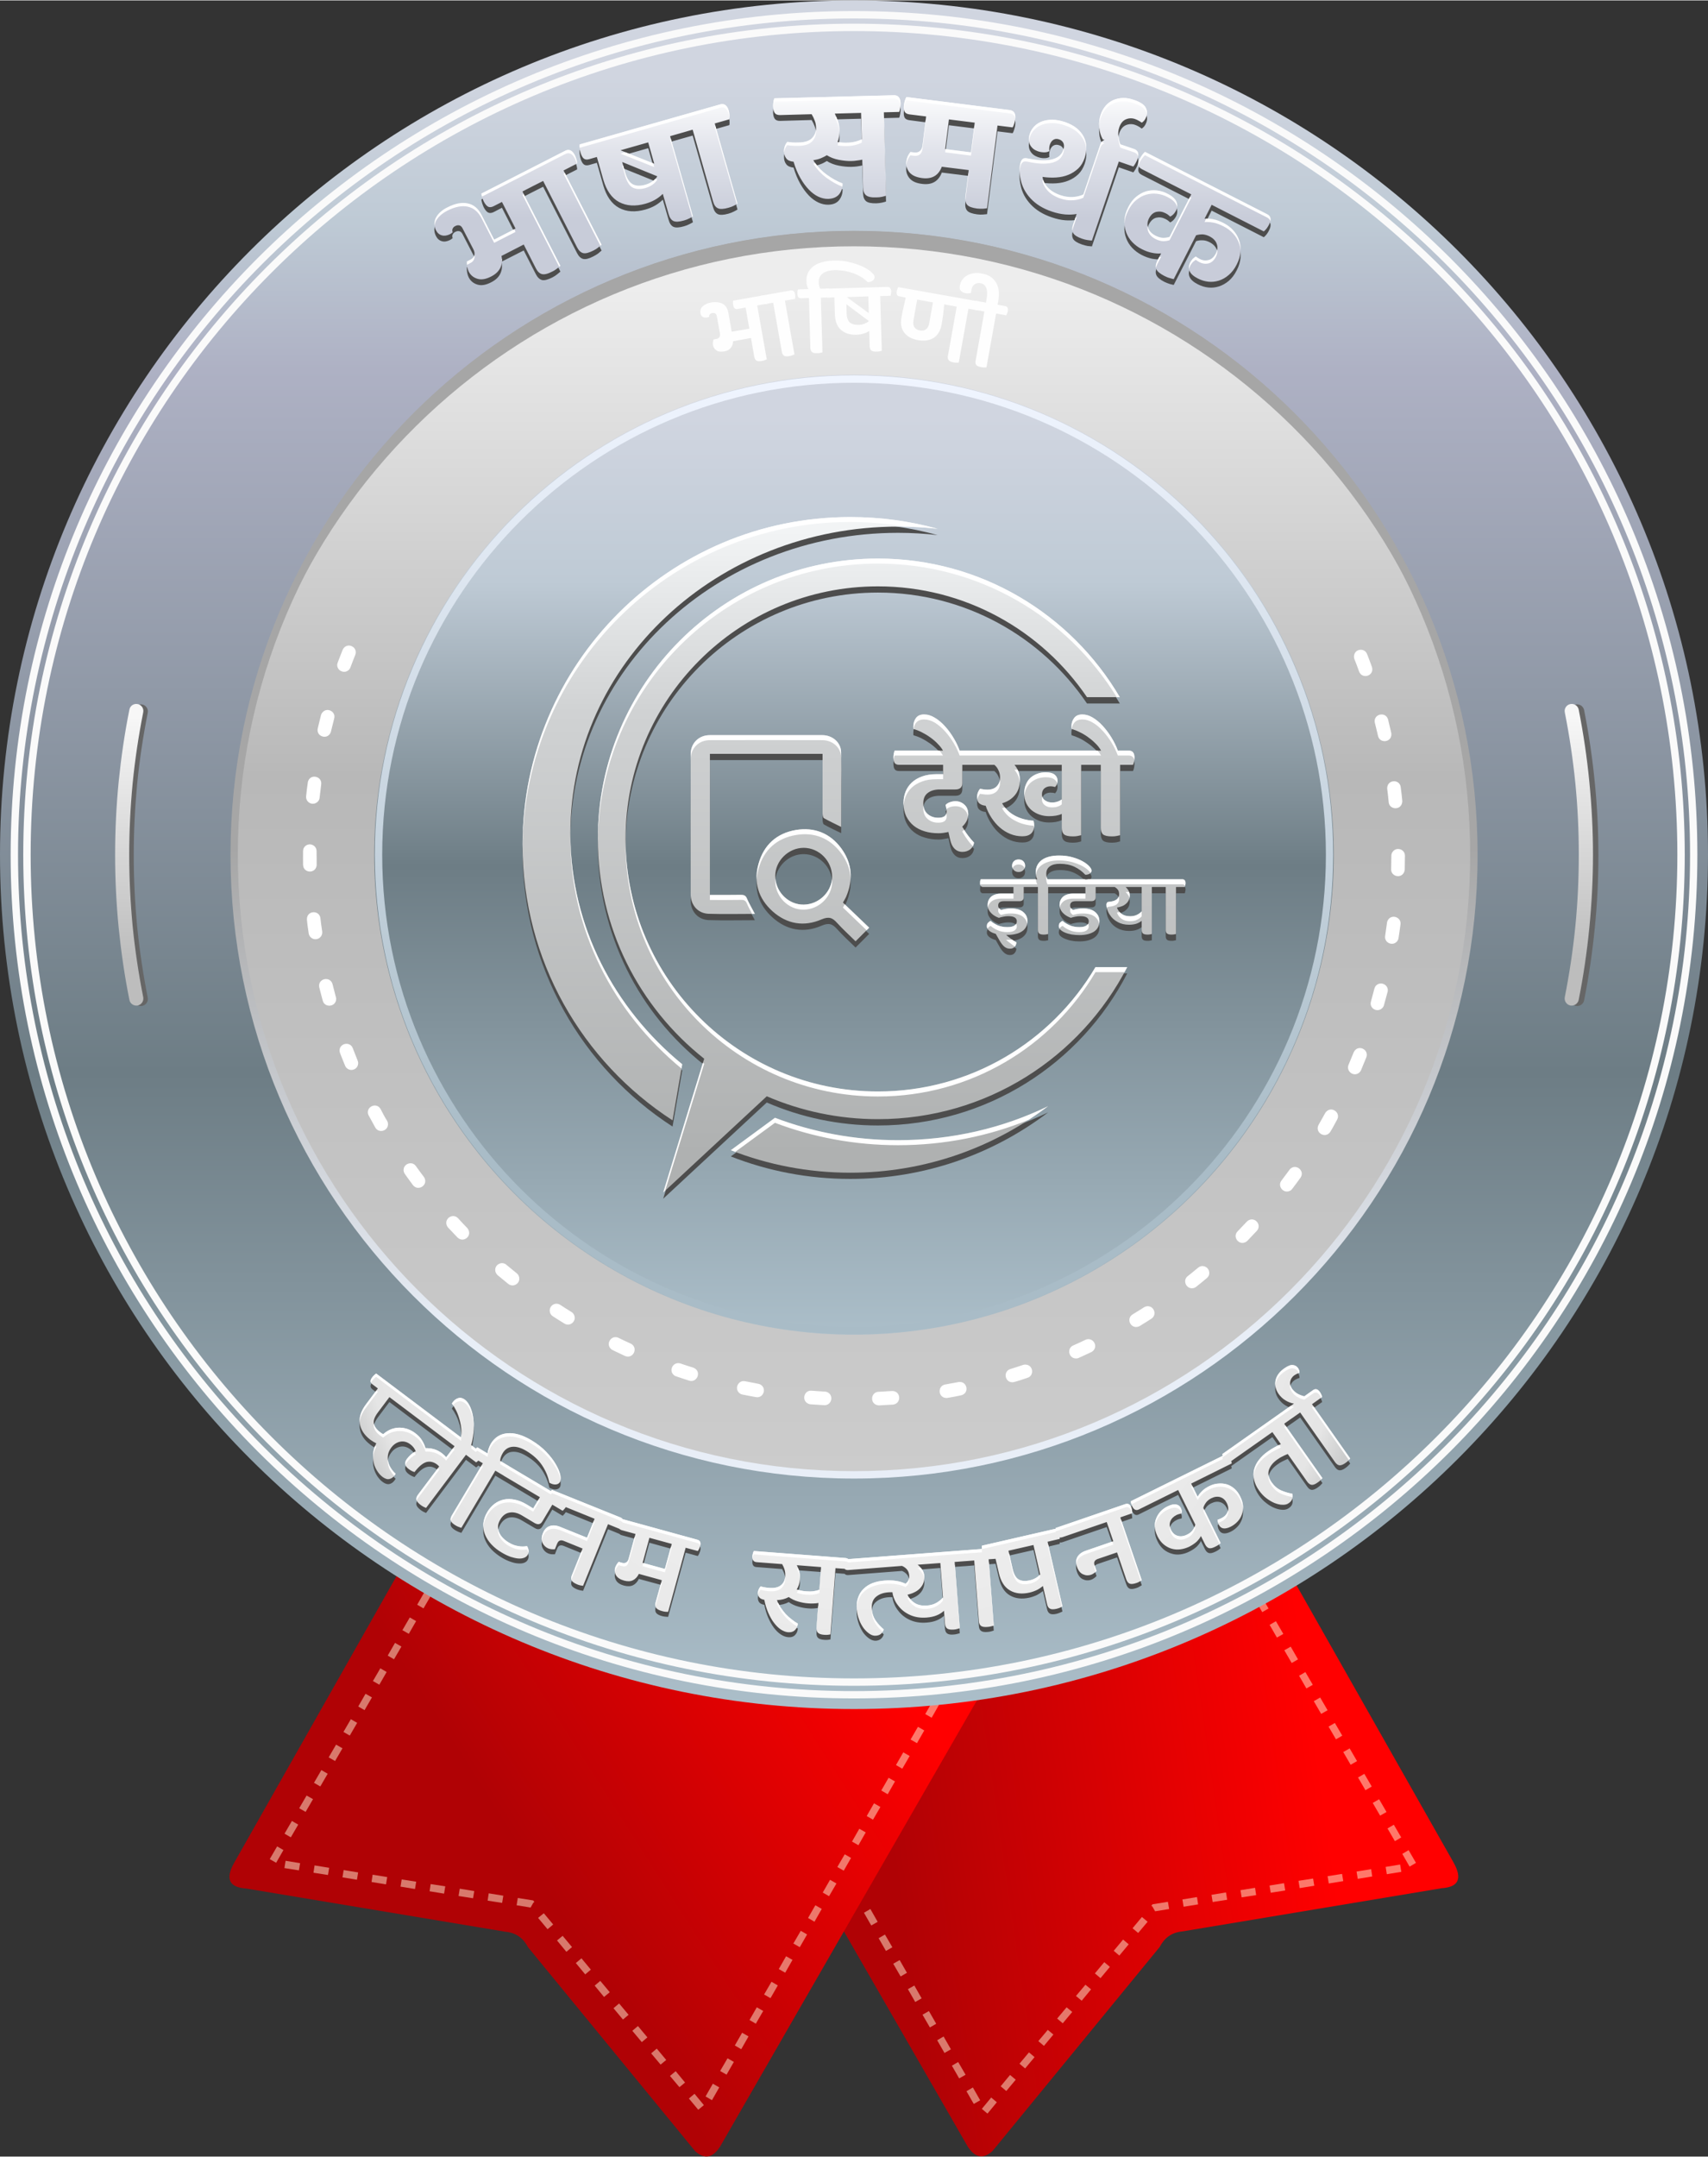 <?xml version="1.0" encoding="UTF-8"?>
<!DOCTYPE svg PUBLIC "-//W3C//DTD SVG 1.1//EN" "http://www.w3.org/Graphics/SVG/1.1/DTD/svg11.dtd">
<!-- Creator: CorelDRAW X7 -->
<svg xmlns="http://www.w3.org/2000/svg" xml:space="preserve" width="484px" height="611px" version="1.1" style="shape-rendering:geometricPrecision; text-rendering:geometricPrecision; image-rendering:optimizeQuality; fill-rule:evenodd; clip-rule:evenodd"
viewBox="0 0 17330 21869"
 xmlns:xlink="http://www.w3.org/1999/xlink">
 <rect x="0" y="0" width="17330" height="21869" fill="#333333" stroke="none"/>
 <defs>
  <style type="text/css">
   <![CDATA[
    .fil3 {fill:none}
    .fil18 {fill:#4D4D4D}
    .fil5 {fill:#666666}
    .fil13 {fill:#A6A6A6}
    .fil20 {fill:white}
    .fil15 {fill:#4D4D4D;fill-rule:nonzero}
    .fil21 {fill:#4D4D4D;fill-rule:nonzero}
    .fil6 {fill:#FAFAFA;fill-rule:nonzero}
    .fil17 {fill:#FEFEFE;fill-rule:nonzero}
    .fil10 {fill:white;fill-rule:nonzero}
    .fil1 {fill:#FFF0D4;fill-rule:nonzero;fill-opacity:0.502}
    .fil11 {fill:url(#id0)}
    .fil4 {fill:url(#id1)}
    .fil19 {fill:url(#id2)}
    .fil14 {fill:url(#id3)}
    .fil8 {fill:url(#id4)}
    .fil2 {fill:url(#id5)}
    .fil0 {fill:url(#id6)}
    .fil9 {fill:url(#id7)}
    .fil12 {fill:url(#id8)}
    .fil7 {fill:url(#id9)}
    .fil16 {fill:url(#id10);fill-rule:nonzero}
    .fil22 {fill:url(#id11);fill-rule:nonzero}
   ]]>
  </style>
  <linearGradient id="id0" gradientUnits="userSpaceOnUse" x1="8665.17" y1="8598.26" x2="8665.17" y2="13532.8">
   <stop offset="0" style="stop-opacity:1; stop-color:#A6A6A6"/>
   <stop offset="1" style="stop-opacity:1; stop-color:#E8EEF7"/>
  </linearGradient>
  <linearGradient id="id1" gradientUnits="userSpaceOnUse" x1="8697.59" y1="767.776" x2="8697.59" y2="17291.8">
   <stop offset="0" style="stop-opacity:1; stop-color:#D0D5E0"/>
   <stop offset="0.09" style="stop-opacity:1; stop-color:#BECAD5"/>
   <stop offset="0.18" style="stop-opacity:1; stop-color:#AEB1C4"/>
   <stop offset="0.612" style="stop-opacity:1; stop-color:#6D7D85"/>
   <stop offset="1" style="stop-opacity:1; stop-color:#ABBEC9"/>
  </linearGradient>
  <linearGradient id="id2" gradientUnits="userSpaceOnUse" x1="8254.57" y1="11693.3" x2="8254.78" y2="5388.81">
   <stop offset="0" style="stop-opacity:1; stop-color:#AFB1B1"/>
   <stop offset="0.71" style="stop-opacity:1; stop-color:#D0D2D3"/>
   <stop offset="1" style="stop-opacity:1; stop-color:#F2F4F5"/>
  </linearGradient>
  <linearGradient id="id3" gradientUnits="userSpaceOnUse" x1="8665.17" y1="3797.58" x2="8566.43" y2="11679.7">
   <stop offset="0" style="stop-opacity:1; stop-color:#F0F5FF"/>
   <stop offset="1" style="stop-opacity:1; stop-color:#A9BCC7"/>
  </linearGradient>
  <linearGradient id="id4" gradientUnits="userSpaceOnUse" x1="16151.7" y1="7256.47" x2="16160.2" y2="9725.07">
   <stop offset="0" style="stop-opacity:1; stop-color:#F7F7F7"/>
   <stop offset="1" style="stop-opacity:1; stop-color:#BDBDBD"/>
  </linearGradient>
  <linearGradient id="id5" gradientUnits="userSpaceOnUse" x1="4354.4" y1="17317.3" x2="7873.76" y2="15074.4">
   <stop offset="0" style="stop-opacity:1; stop-color:#B00205"/>
   <stop offset="1" style="stop-opacity:1; stop-color:red"/>
  </linearGradient>
  <linearGradient id="id6" gradientUnits="userSpaceOnUse" x1="13096.5" y1="15877.5" x2="8729.04" y2="16509.9">
   <stop offset="0" style="stop-opacity:1; stop-color:red"/>
   <stop offset="1" style="stop-opacity:1; stop-color:#B00205"/>
  </linearGradient>
  <linearGradient id="id7" gradientUnits="userSpaceOnUse" x1="8688.76" y1="2915.98" x2="8688.76" y2="14945.2">
   <stop offset="0" style="stop-opacity:1; stop-color:#EDEDED"/>
   <stop offset="0.412" style="stop-opacity:1; stop-color:#B8B8B8"/>
   <stop offset="1" style="stop-opacity:1; stop-color:#CCCCCC"/>
  </linearGradient>
  <linearGradient id="id8" gradientUnits="userSpaceOnUse" x1="8683.39" y1="4228.86" x2="8683.39" y2="13511.2">
   <stop offset="0" style="stop-opacity:1; stop-color:#D0D5E0"/>
   <stop offset="0.18" style="stop-opacity:1; stop-color:#BECAD5"/>
   <stop offset="0.49" style="stop-opacity:1; stop-color:#6D7D85"/>
   <stop offset="1" style="stop-opacity:1; stop-color:#ABBEC9"/>
  </linearGradient>
  <linearGradient id="id9" gradientUnits="userSpaceOnUse" xlink:href="#id4" x1="1443.7" y1="7256.47" x2="1452.24" y2="9725.07">
  </linearGradient>
  <linearGradient id="id10" gradientUnits="userSpaceOnUse" x1="8103.62" y1="2207.34" x2="8103.62" y2="898.853">
   <stop offset="0" style="stop-opacity:1; stop-color:#C8CCD9"/>
   <stop offset="0.561" style="stop-opacity:1; stop-color:#E3E5EC"/>
   <stop offset="1" style="stop-opacity:1; stop-color:white"/>
  </linearGradient>
  <radialGradient id="id11" gradientUnits="userSpaceOnUse" gradientTransform="matrix(-0.035 1.084 -1.084 -0.035 22548 3563)" cx="8674.09" cy="12522.2" r="5025.84" fx="8674.09" fy="12522.2">
   <stop offset="0" style="stop-opacity:1; stop-color:#FEFEFE"/>
   <stop offset="0.941" style="stop-opacity:1; stop-color:#E5E5E5"/>
   <stop offset="1" style="stop-opacity:1; stop-color:#CCCDCD"/>
  </radialGradient>
 </defs>
 <g id="Layer_x0020_1">
  <g id="_479501464">
   <g>
    <path class="fil0" d="M8557 16799l-825 169 -228 47 -154 31 -138 28 -66 14 -19 4 65 114 1371 2380 1255 2180c71,110 153,136 252,47l1696 -2069c45,-86 113,-148 233,-159l2628 -438c172,-11 213,-97 121,-261l-1592 -2809 -54 -94 -8 -14 -29 -51 -21 -38 -28 6 -227 46 -122 25 -77 16 -4033 826z"/>
    <path class="fil1" d="M12657 16089l65 -37 -75 -129 -64 37 74 129zm-5164 942l-65 37 75 129 64 -37 -74 -129zm149 259l-65 37 74 129 65 -37 -74 -129zm148 258l-64 37 74 130 65 -38 -75 -129zm149 259l-65 37 75 129 64 -37 -74 -129zm149 258l-65 38 74 129 65 -37 -74 -130zm148 259l-64 37 74 129 64 -37 -74 -129zm149 259l-65 37 74 129 65 -37 -74 -129zm148 258l-64 37 74 130 65 -37 -75 -130zm149 259l-65 37 75 129 64 -37 -74 -129zm149 258l-65 38 74 129 65 -37 -74 -130zm148 259l-64 37 74 129 65 -37 -75 -129zm149 259l-65 37 75 129 64 -37 -74 -129zm149 258l-65 37 74 130 65 -37 -74 -130zm148 259l-65 37 75 129 64 -37 -74 -129zm149 258l-65 38 74 129 65 -37 -74 -130zm148 259l-64 37 74 129 65 -37 -75 -129zm149 258l-65 38 74 129 65 -37 -74 -130zm91 217l57 48 95 -115 -57 -48 -95 115zm191 -229l57 48 96 -115 -58 -48 -95 115zm191 -229l57 48 96 -115 -57 -48 -96 115zm191 -229l57 48 96 -115 -57 -47 -96 114zm191 -229l57 48 96 -115 -57 -47 -96 114zm191 -229l58 48 95 -115 -57 -47 -96 114zm192 -229l57 48 95 -114 -57 -48 -95 114zm191 -229l57 48 95 -114 -57 -48 -95 114zm191 -229l57 48 96 -114 -58 -48 -95 114zm191 -229l11 10 27 47 142 -23 -12 -73 -156 25 -12 14zm315 -63l12 74 147 -24 -11 -74 -148 24zm295 -47l12 73 147 -23 -12 -74 -147 24zm294 -47l12 73 147 -23 -11 -74 -148 24zm295 -47l12 73 147 -23 -12 -74 -147 24zm294 -48l12 74 148 -24 -12 -73 -148 23zm295 -47l12 74 147 -24 -12 -73 -147 23zm294 -47l12 74 147 -24 -11 -74 -148 24zm295 -47l12 74 147 -24 -12 -74 -147 24zm243 -3l65 -38 -75 -129 -64 38 74 129zm-149 -258l64 -38 -75 -129 -64 38 75 129zm-150 -259l65 -37 -75 -129 -65 37 75 129zm-149 -258l64 -37 -75 -129 -64 37 75 129zm-150 -258l65 -37 -75 -129 -65 37 75 129zm-149 -258l64 -37 -75 -129 -64 37 75 129zm-150 -258l65 -37 -75 -129 -65 37 75 129zm-150 -258l65 -37 -75 -129 -64 37 74 129zm-149 -258l64 -37 -74 -129 -65 37 75 129zm-150 -258l65 -37 -75 -129 -64 37 74 129zm-149 -258l64 -37 -74 -129 -65 37 75 129z"/>
    <path class="fil2" d="M4080 15882c-568,1002 -1136,2004 -1704,3007 -92,163 -51,250 121,261 876,146 1752,292 2628,438 120,11 188,73 233,158 566,690 1131,1379 1696,2069 99,89 181,63 252,-47 897,-1558 1794,-3116 2691,-4674 -1972,-404 -3944,-808 -5917,-1212z"/>
    <path class="fil1" d="M4447 16051l-65 -37 75 -129 65 37 -75 129zm5164 942l65 37 -75 129 -64 -37 74 -129zm-149 258l65 37 -74 130 -65 -37 74 -130zm-148 259l64 37 -74 129 -65 -37 75 -129zm-149 259l65 37 -75 129 -64 -37 74 -129zm-149 258l65 37 -74 130 -65 -38 74 -129zm-148 259l65 37 -75 129 -64 -37 74 -129zm-149 258l65 37 -74 130 -65 -37 74 -130zm-148 259l64 37 -74 129 -65 -37 75 -129zm-149 259l65 37 -75 129 -64 -37 74 -129zm-149 258l65 37 -74 130 -65 -38 74 -129zm-148 259l64 37 -74 129 -65 -37 75 -129zm-149 258l65 37 -74 130 -65 -37 74 -130zm-148 259l64 37 -74 129 -65 -37 75 -129zm-149 259l65 37 -75 129 -64 -37 74 -129zm-149 258l65 37 -74 130 -65 -38 74 -129zm-148 259l64 37 -74 129 -65 -37 75 -129zm-149 258l65 37 -74 130 -65 -38 74 -129zm-91 217l-57 47 -95 -114 57 -48 95 115zm-191 -229l-57 47 -96 -114 58 -48 95 115zm-191 -229l-57 47 -96 -114 57 -48 96 115zm-191 -229l-57 48 -96 -115 57 -48 96 115zm-191 -229l-57 48 -96 -115 57 -48 96 115zm-191 -229l-58 48 -95 -115 57 -48 96 115zm-192 -229l-57 48 -95 -115 57 -48 95 115zm-191 -229l-57 48 -95 -115 57 -47 95 114zm-191 -229l-57 48 -96 -115 58 -47 95 114zm-191 -229l-11 9 -27 48 -142 -23 12 -74 156 25 12 15zm-315 -63l-12 73 -147 -23 11 -74 148 24zm-295 -47l-12 73 -147 -23 12 -74 147 24zm-294 -48l-12 74 -147 -24 11 -73 148 23zm-295 -47l-12 74 -147 -24 12 -73 147 23zm-294 -47l-12 74 -147 -24 11 -74 148 24zm-295 -47l-12 74 -147 -24 12 -74 147 24zm-294 -47l-12 73 -147 -23 11 -74 148 24zm-295 -47l-12 73 -147 -23 12 -74 147 24zm-243 -4l-65 -37 75 -129 64 37 -74 129zm149 -258l-64 -37 75 -129 64 37 -75 129zm150 -258l-65 -37 75 -129 65 37 -75 129zm149 -258l-64 -37 75 -129 64 37 -75 129zm150 -258l-65 -37 75 -129 65 37 -75 129zm149 -258l-64 -37 75 -129 64 37 -75 129zm150 -258l-64 -37 74 -129 65 37 -75 129zm150 -258l-65 -37 75 -129 64 37 -74 129zm149 -258l-64 -37 74 -129 65 37 -75 129zm150 -258l-65 -37 75 -129 64 37 -74 129zm149 -258l-64 -37 74 -129 65 37 -75 129z"/>
   </g>
   <circle class="fil3" cx="8665" cy="8598" r="8598"/>
   <path class="fil4" d="M8665 0c4786,0 8665,3880 8665,8665 0,4786 -3879,8665 -8665,8665 -4785,0 -8665,-3879 -8665,-8665 0,-4785 3880,-8665 8665,-8665zm0 2363c3481,0 6302,2822 6302,6302 0,3481 -2821,6302 -6302,6302 -3480,0 -6302,-2821 -6302,-6302 0,-3480 2822,-6302 6302,-6302z"/>
   <path class="fil5" d="M1499 10114c-47,-238 -83,-477 -107,-718 -23,-241 -35,-484 -35,-726 0,-243 12,-485 35,-727 24,-241 60,-480 107,-717 8,-39 -17,-77 -56,-85 -39,-7 -77,18 -84,57 -48,241 -85,486 -109,731 -24,246 -36,493 -36,741 0,247 12,494 36,740 24,245 61,490 109,732 7,39 45,64 84,56 39,-8 64,-46 56,-84z"/>
   <path class="fil6" d="M8665 108c2363,0 4502,958 6051,2506 1548,1549 2506,3688 2506,6051 0,2363 -958,4502 -2506,6051 -1549,1548 -3688,2506 -6051,2506 -2363,0 -4502,-958 -6051,-2506 -1548,-1549 -2506,-3688 -2506,-6051 0,-2363 958,-4502 2506,-6051 1549,-1548 3688,-2506 6051,-2506zm5998 2559c-1535,-1535 -3656,-2484 -5998,-2484 -2342,0 -4463,949 -5998,2484 -1535,1535 -2484,3656 -2484,5998 0,2342 949,4463 2484,5998 1535,1535 3656,2485 5998,2485 2342,0 4463,-950 5998,-2485 1535,-1535 2485,-3656 2485,-5998 0,-2342 -950,-4463 -2485,-5998z"/>
   <path class="fil6" d="M8665 236c2328,0 4435,944 5960,2469 1526,1525 2469,3633 2469,5960 0,2328 -943,4435 -2469,5960 -1525,1526 -3632,2469 -5960,2469 -2327,0 -4435,-943 -5960,-2469 -1525,-1525 -2469,-3632 -2469,-5960 0,-2327 944,-4435 2469,-5960 1525,-1525 3633,-2469 5960,-2469zm5907 2522c-1511,-1512 -3600,-2447 -5907,-2447 -2307,0 -4395,935 -5907,2447 -1512,1512 -2447,3600 -2447,5907 0,2307 935,4396 2447,5907 1512,1512 3600,2447 5907,2447 2307,0 4396,-935 5907,-2447 1512,-1511 2447,-3600 2447,-5907 0,-2307 -935,-4395 -2447,-5907z"/>
   <path class="fil5" d="M15932 7226c48,237 84,477 107,717 24,242 36,484 36,727 0,242 -12,485 -36,726 -23,241 -59,480 -107,718 -7,39 18,76 57,84 39,8 76,-17 84,-56 48,-242 84,-487 108,-732 25,-246 37,-493 37,-740 0,-247 -12,-495 -37,-741 -24,-245 -60,-489 -108,-731 -8,-39 -45,-64 -84,-57 -39,8 -64,46 -57,85z"/>
   <path class="fil7" d="M1453 10109c-47,-237 -83,-477 -107,-718 -23,-241 -35,-483 -35,-726 0,-242 12,-485 35,-726 24,-241 60,-481 107,-718 8,-39 -17,-77 -56,-84 -39,-8 -77,17 -84,56 -49,242 -84,486 -109,732 -24,246 -36,493 -36,740 0,247 12,494 36,740 25,246 60,490 109,732 7,39 45,64 84,57 39,-8 64,-46 56,-85z"/>
   <path class="fil8" d="M15877 7221c47,237 83,477 107,718 24,241 35,484 35,726 0,243 -11,485 -35,726 -24,241 -60,481 -107,718 -8,39 18,77 56,85 39,7 77,-18 85,-57 48,-242 84,-486 108,-732 24,-246 37,-493 37,-740 0,-247 -13,-494 -37,-740 -24,-246 -60,-490 -108,-732 -8,-39 -46,-64 -85,-56 -38,7 -64,45 -56,84z"/>
   <circle class="fil9" cx="8665" cy="8665" r="6308"/>
   <path class="fil10" d="M13871 6630c-27,-70 -133,-53 -133,26 0,9 1,16 4,24 17,42 33,85 48,127 31,81 151,46 132,-40l-2 -7c-16,-44 -32,-87 -49,-130zm-10266 7c11,-30 2,-63 -25,-81 -38,-26 -85,-11 -103,30 -18,44 -34,87 -51,131 -27,70 67,129 120,66 4,-6 7,-12 10,-19 15,-42 32,-84 49,-127zm-214 646c20,-73 -82,-123 -126,-52 -4,6 -6,11 -8,18 -11,45 -23,90 -33,135 -19,84 104,122 133,35 12,-45 22,-91 34,-136zm-132 668c11,-83 -112,-112 -135,-25l-1 7c-7,46 -12,92 -17,138 -2,26 8,50 29,64 42,31 104,2 108,-49 5,-45 10,-90 16,-135zm-47 678c0,-73 -99,-97 -132,-28 -3,10 -5,18 -5,28 -1,46 0,93 0,139 4,88 130,91 138,3 1,-46 -1,-95 -1,-142zm39 679c-11,-84 -137,-79 -137,11 3,47 12,98 18,144 2,15 11,31 22,41 49,43 123,4 115,-61 -7,-45 -13,-90 -18,-135zm123 669c-24,-85 -151,-57 -135,31 11,46 24,93 36,138 21,77 139,62 136,-23 -1,-5 -1,-9 -3,-14 -12,-44 -23,-88 -34,-132zm205 649c-26,-68 -130,-53 -134,23 0,10 2,18 5,27 17,44 34,87 52,130 14,32 49,49 82,39 40,-10 61,-55 45,-92 -17,-42 -34,-85 -50,-127zm283 619c-40,-74 -152,-25 -126,55 2,3 3,7 5,10 22,41 45,82 67,122 35,64 140,34 128,-46 -1,-8 -4,-15 -8,-22 -22,-33 -47,-83 -66,-119zm358 578c-41,-60 -141,-19 -123,57 3,9 6,15 11,23 27,38 54,76 82,113 51,65 152,4 118,-71 -2,-4 -4,-8 -7,-12 -28,-36 -54,-73 -81,-110zm428 529c-55,-57 -148,6 -112,79 3,6 6,10 10,15 32,34 64,68 96,101 58,58 153,-13 106,-87 -2,-3 -4,-6 -7,-9 -32,-32 -63,-66 -93,-99zm490 472c-45,-40 -119,-3 -113,58 1,18 11,35 24,47 36,30 72,60 108,89 33,26 79,18 102,-17 18,-29 11,-70 -16,-91 -35,-28 -70,-57 -105,-86zm546 406c-30,-19 -67,-13 -90,13 -27,31 -20,81 15,103 39,25 78,50 118,74 63,40 140,-40 87,-104 -4,-5 -9,-9 -15,-13 -39,-24 -77,-48 -115,-73zm592 335c-73,-35 -137,63 -73,116 4,3 8,6 13,8 42,21 84,40 126,60 77,33 135,-71 68,-120 -4,-2 -7,-4 -11,-6 -42,-19 -83,-38 -123,-58zm629 260c-80,-25 -129,83 -56,126 4,1 7,3 11,4 44,15 88,30 133,44 76,24 127,-84 54,-126 -4,-2 -9,-4 -13,-6 -43,-13 -86,-27 -129,-42zm656 180c-71,-16 -118,81 -51,126 8,5 14,7 23,9 45,9 91,18 137,26 80,15 116,-100 36,-132 -4,-1 -8,-2 -12,-3 -44,-8 -89,-17 -133,-26zm673 96c-79,-7 -106,108 -25,135 5,1 9,2 14,3 47,3 93,6 140,9 77,3 102,-104 27,-134 -7,-2 -13,-4 -21,-4 -45,-2 -90,-6 -135,-9zm680 11c-77,3 -91,114 -15,135 8,2 14,3 22,3 46,-2 93,-5 139,-8 84,-8 86,-130 -1,-138 -3,0 -6,0 -9,0 -45,3 -91,6 -136,8zm676 -74c-79,15 -74,133 11,137 5,0 9,0 13,-1 46,-8 92,-16 137,-26 88,-19 65,-147 -24,-135 -46,8 -91,17 -137,25zm662 -157c-82,26 -53,149 34,133 46,-12 95,-29 140,-44 69,-22 60,-130 -21,-134 -9,0 -15,1 -23,3 -43,15 -87,29 -130,42zm637 -239c-69,30 -45,139 37,132 7,-1 13,-3 20,-6 42,-19 84,-38 126,-58 16,-8 28,-20 35,-36 23,-59 -37,-116 -94,-89 -41,20 -82,39 -124,57zm603 -315c-70,44 -19,150 59,124 5,-2 8,-4 13,-6 40,-24 79,-49 118,-74 62,-39 27,-137 -48,-126 -10,2 -17,4 -26,10 -39,24 -77,49 -116,72zm559 -388c-59,46 -9,145 67,119 7,-3 13,-6 19,-11 36,-29 73,-58 108,-88 21,-18 30,-45 22,-71 -13,-49 -72,-67 -110,-35 -35,30 -71,58 -106,86zm506 -454c-55,55 13,148 85,107 5,-3 9,-7 14,-11 32,-33 64,-67 96,-101 56,-63 -24,-151 -92,-102 -3,3 -6,5 -9,8 -31,33 -62,66 -94,99zm445 -515c-45,58 24,141 93,100 7,-5 12,-10 17,-17 28,-37 56,-74 83,-112 48,-69 -43,-146 -104,-90 -3,3 -6,7 -8,10 -27,37 -54,73 -81,109zm377 -566c-42,77 65,145 117,74 25,-40 48,-85 71,-127 39,-70 -57,-141 -113,-77 -3,4 -6,7 -8,11 -22,40 -44,79 -67,119zm304 -609c-30,72 65,134 118,70 4,-6 7,-10 9,-16 18,-43 35,-86 53,-129 29,-76 -73,-131 -120,-65 -3,5 -6,9 -8,14 -18,40 -34,85 -52,126zm227 -641c-9,30 3,61 30,77 38,24 90,4 102,-40 13,-45 25,-90 37,-135 18,-67 -70,-118 -121,-60 -6,9 -10,16 -13,27 -11,43 -23,87 -35,131zm144 -665c-10,74 85,109 126,48 5,-9 9,-17 10,-27 7,-46 14,-92 20,-139 10,-76 -99,-110 -132,-35 -3,6 -4,12 -5,18 -6,45 -12,90 -19,135zm61 -677c-3,72 99,99 131,31 4,-10 6,-17 7,-28 1,-47 1,-93 2,-140 0,-71 -96,-96 -131,-30 -5,10 -7,19 -7,30 0,46 -1,91 -2,137zm-25 -680c7,77 122,86 137,3 1,-6 1,-11 1,-17 -4,-46 -10,-93 -16,-139 -10,-82 -133,-79 -137,8 0,3 0,6 0,9 6,45 11,91 15,136zm-108 -672c18,81 143,66 135,-24l-1 -7c-10,-45 -21,-90 -32,-135 -24,-86 -151,-57 -135,30 11,46 23,91 33,136z"/>
   <path class="fil11" d="M8665 2339c1747,0 3329,708 4474,1853 1145,1144 1853,2726 1853,4473 0,1747 -708,3329 -1853,4474 -1145,1145 -2727,1853 -4474,1853 -1747,0 -3329,-708 -4473,-1853 -1145,-1145 -1853,-2727 -1853,-4474 0,-1747 708,-3329 1853,-4473 1144,-1145 2726,-1853 4473,-1853zm0 74c3453,0 6252,2799 6252,6252 0,3453 -2799,6252 -6252,6252 -3453,0 -6252,-2799 -6252,-6252 0,-3453 2799,-6252 6252,-6252z"/>
   <circle class="fil12" cx="8665" cy="8665" r="4868"/>
   <path class="fil13" d="M8665 2337c3490,0 6319,2825 6319,6308 0,27 0,53 -1,79 -42,-3448 -2854,-6230 -6318,-6230 -3464,0 -6276,2782 -6318,6230 0,-26 -1,-52 -1,-79 0,-3483 2829,-6308 6319,-6308z"/>
   <path class="fil3" d="M8682 3389c2914,0 5276,2362 5276,5276 0,2914 -2362,5276 -5276,5276 -2914,0 -5276,-2362 -5276,-5276 0,-2914 2362,-5276 5276,-5276z"/>
   <path class="fil14" d="M8665 3803c1343,0 2558,544 3438,1424 880,880 1424,2096 1424,3438 0,1343 -544,2558 -1424,3438 -880,880 -2095,1424 -3438,1424 -1342,0 -2558,-544 -3438,-1424 -880,-880 -1424,-2095 -1424,-3438 0,-1342 544,-2558 1424,-3438 880,-880 2096,-1424 3438,-1424zm0 75c2644,0 4788,2143 4788,4787 0,2644 -2144,4788 -4788,4788 -2644,0 -4787,-2144 -4787,-4788 0,-2644 2143,-4787 4787,-4787z"/>
  </g>
  <path class="fil15" d="M5301 1997l385 754c-9,8 -21,18 -34,28 -13,11 -29,21 -48,31 -46,23 -81,32 -105,26 -24,-7 -45,-26 -62,-59l-123 -241 -226 115c10,43 6,83 -11,119 -17,37 -48,66 -93,89 -54,28 -101,36 -141,23 -39,-12 -68,-36 -87,-72 -14,-28 -21,-63 -19,-103l36 -18c21,-11 34,-25 39,-43 6,-18 3,-39 -9,-63l-109 -211c-9,-18 -20,-28 -33,-31 -13,-3 -27,-1 -40,6 -14,7 -23,16 -28,27 -5,11 -5,23 0,37 -9,8 -18,15 -27,19 -30,15 -58,20 -83,12 -26,-7 -46,-25 -60,-53 -11,-22 -16,-43 -16,-65 1,-22 7,-43 17,-63 11,-20 26,-39 45,-56 20,-17 42,-33 69,-46 79,-40 148,-54 208,-41 60,13 107,52 141,119l127 248 217 -111 -138 -271 -84 44c-23,11 -42,12 -57,4 -16,-9 -30,-26 -44,-53 -5,-10 -10,-24 -15,-39 -5,-16 -8,-30 -9,-40l433 -221c39,-21 72,-6 98,45 6,11 11,25 16,42 5,17 8,31 8,41l-138 71zm417 -213l386 753c-10,9 -21,18 -34,29 -13,10 -29,20 -49,30 -46,24 -80,32 -104,26 -24,-6 -45,-26 -62,-59l-344 -673 -95 48c-22,12 -41,13 -57,5 -15,-9 -30,-27 -43,-53 -6,-11 -11,-24 -16,-40 -5,-16 -8,-29 -8,-40l442 -226c40,-20 73,-5 99,45 5,11 11,25 16,42 5,17 7,31 7,43l-138 70zm1081 -348l232 814c-10,6 -22,13 -37,20 -15,8 -33,15 -54,21 -49,14 -85,16 -108,5 -22,-11 -38,-34 -48,-70l-59 -205c-22,22 -48,42 -77,59 -29,17 -62,30 -99,41 -103,29 -192,24 -268,-17 -75,-41 -128,-117 -160,-228l-65 -229 -77 22c-25,7 -43,5 -57,-7 -13,-11 -24,-31 -32,-60 -4,-11 -6,-25 -8,-42 -2,-16 -2,-30 -1,-41l972 -276c43,-12 73,9 88,64 4,11 6,26 9,43 2,18 2,32 -1,43l-150 43zm-250 492c27,-8 51,-19 73,-35 22,-16 38,-33 47,-50l-356 -144 29 102c18,63 44,104 77,122 34,19 77,20 130,5zm89 -213l-61 -216 -281 80 342 136zm614 -408l231 814c-10,6 -23,14 -38,21 -15,8 -33,15 -54,21 -49,14 -85,15 -107,5 -23,-11 -39,-34 -49,-70l-207 -727 -103 29c-24,7 -43,4 -56,-7 -14,-12 -25,-32 -33,-60 -3,-11 -6,-26 -7,-42 -2,-17 -2,-30 -1,-41l478 -136c43,-12 73,9 88,64 3,11 6,26 8,44 1,17 1,32 -2,43l-148 42zm1716 -113l22 846c-11,4 -25,7 -41,11 -17,4 -37,6 -58,7 -51,1 -85,-6 -104,-22 -19,-16 -29,-43 -30,-80l-8 -282c-17,4 -35,7 -54,10 -18,2 -37,4 -57,4 -38,1 -80,-3 -127,-12 -46,-9 -87,-25 -122,-47 -20,13 -41,24 -63,32 -23,9 -48,15 -74,19 36,58 81,106 135,145 55,40 109,70 162,91 1,41 -10,77 -34,108 -24,31 -61,47 -111,48 -33,1 -67,-7 -100,-22 -34,-16 -66,-39 -97,-71 -31,-32 -60,-72 -87,-119 -27,-48 -50,-103 -68,-164 -35,-4 -60,-15 -74,-34 -15,-19 -23,-42 -23,-71 -1,-18 2,-36 8,-53 6,-17 14,-32 25,-44 14,3 32,5 54,6 21,1 43,1 64,1 60,-2 105,-17 133,-45 28,-28 42,-64 41,-108 -1,-25 -5,-49 -14,-71 -8,-22 -18,-43 -31,-64l-321 9c-25,0 -43,-7 -53,-21 -11,-15 -16,-37 -17,-66 0,-12 1,-26 3,-43 2,-16 6,-30 10,-39l1211 -32c45,-1 68,26 70,83 0,12 -1,27 -4,45 -3,17 -6,31 -10,41l-156 4zm-373 308c56,-1 106,-13 149,-35l-7 -267 -267 7c12,25 23,51 33,80 9,28 14,59 15,93 1,39 -5,78 -20,115 31,6 63,8 97,7zm1526 -174l-106 840c-12,1 -27,3 -43,4 -17,1 -36,1 -58,-2 -51,-7 -85,-19 -101,-38 -16,-18 -22,-46 -18,-83l34 -269 -273 -34c-34,89 -100,128 -200,115 -61,-7 -104,-27 -130,-60 -25,-32 -36,-69 -30,-109 4,-35 18,-66 41,-95l39 5c23,2 42,-2 57,-15 15,-12 24,-31 27,-56l37 -294 -169 -22c-25,-3 -42,-12 -50,-28 -8,-16 -10,-39 -6,-68 1,-12 5,-26 9,-42 5,-16 10,-28 16,-38l1048 133c44,5 63,36 56,93 -1,12 -5,26 -10,43 -5,17 -10,30 -17,39l-153 -19zm-531 239l262 33 38 -301 -262 -33 -38 301zm1762 126l-273 802c-12,-1 -26,-2 -43,-4 -17,-3 -36,-8 -57,-15 -47,-16 -77,-35 -90,-56 -13,-22 -14,-51 -2,-86l37 -108c-35,6 -74,7 -116,4 -42,-3 -88,-13 -137,-30 -89,-30 -160,-74 -214,-132 -53,-57 -87,-121 -101,-192 -7,-31 -11,-63 -11,-95 0,-33 5,-61 13,-84 5,-15 12,-26 23,-32 10,-7 26,-8 47,-3 46,9 88,15 128,18 39,2 75,1 106,-5 32,-6 58,-18 80,-34 22,-16 37,-38 47,-66 9,-27 9,-50 1,-68 -9,-19 -23,-32 -43,-38 -21,-7 -39,-7 -56,2 -17,9 -29,25 -38,49 -5,14 -7,27 -7,38 -1,11 0,21 2,29 -13,9 -30,13 -51,13 -21,1 -44,-3 -67,-11 -17,-6 -32,-14 -45,-24 -13,-10 -24,-23 -32,-38 -9,-15 -13,-32 -14,-52 -1,-20 3,-42 11,-66 10,-28 25,-53 46,-74 22,-22 47,-38 78,-49 30,-11 65,-17 105,-16 40,0 82,8 128,23 46,16 86,37 117,63 32,25 56,54 72,86 16,33 25,67 26,104 2,37 -4,74 -17,113 -15,42 -36,77 -64,104 -29,28 -62,49 -99,64 -38,16 -80,25 -125,28 -46,3 -92,1 -139,-6 4,36 21,71 51,105 31,35 74,61 130,80 44,15 86,21 126,19 41,-2 77,-11 107,-26l173 -510c6,-17 17,-30 31,-38 14,-8 29,-9 46,-3l264 90c42,14 54,48 36,102 -4,12 -10,25 -19,41 -9,15 -17,27 -24,35l-147 -51zm-163 -225c-21,-37 -33,-78 -36,-123 -3,-45 2,-87 16,-128 12,-35 29,-65 50,-90 22,-25 48,-44 78,-57 30,-13 62,-20 97,-21 35,0 72,6 111,19 64,22 103,47 119,77 16,30 19,60 8,91 -11,31 -27,52 -48,64 -10,-8 -20,-15 -31,-21 -10,-6 -23,-12 -37,-17 -32,-11 -64,-9 -94,4 -30,14 -51,40 -65,79 -11,33 -14,64 -9,96 5,32 13,62 24,90l-183 -63zm1105 664l-72 142c28,-3 58,-1 90,5 32,6 66,19 103,38 38,19 71,44 98,74 27,30 47,63 59,99 13,37 18,76 15,118 -3,42 -16,86 -39,130 -22,44 -49,80 -81,107 -31,26 -65,45 -100,56 -35,11 -71,15 -107,11 -37,-4 -72,-15 -105,-32 -86,-43 -112,-98 -78,-164 7,-14 16,-26 25,-35 10,-10 21,-18 31,-25 12,9 25,18 41,26 29,15 59,18 89,10 30,-7 55,-30 74,-67 17,-34 20,-66 8,-98 -11,-31 -36,-56 -73,-75 -24,-12 -48,-19 -71,-19 -23,-1 -44,2 -65,9l-227 444c-11,-2 -25,-6 -41,-10 -17,-5 -35,-13 -55,-22 -44,-23 -72,-46 -81,-70 -10,-23 -6,-51 11,-84l38 -75c-28,3 -59,1 -92,-5 -33,-7 -68,-19 -105,-38 -37,-19 -69,-43 -97,-73 -27,-29 -48,-62 -61,-99 -14,-37 -20,-77 -17,-120 2,-43 15,-88 39,-135 22,-44 49,-79 81,-105 32,-26 65,-44 101,-55 35,-10 71,-13 108,-8 38,4 73,14 107,32 48,24 78,51 91,81 13,30 12,61 -4,92 -15,28 -34,48 -59,60 -5,-5 -11,-11 -18,-16 -6,-6 -16,-12 -30,-19 -31,-16 -62,-20 -93,-13 -31,8 -55,30 -74,66 -17,34 -20,67 -8,99 12,32 37,57 74,76 27,14 53,21 77,22 24,1 46,-3 66,-10l220 -431 -500 -255c-23,-11 -35,-26 -37,-44 -2,-17 4,-39 17,-65 6,-11 13,-23 23,-37 10,-13 19,-23 28,-30l1239 632c39,20 45,56 19,106 -5,11 -13,24 -23,38 -11,14 -21,24 -30,31l-529 -270z"/>
  <path class="fil16" d="M5301 1938l385 754c-9,8 -21,18 -34,28 -13,10 -29,21 -48,30 -46,24 -81,32 -105,26 -24,-6 -45,-25 -62,-59l-123 -241 -226 116c10,43 6,83 -11,119 -17,36 -48,66 -93,89 -54,28 -101,36 -141,23 -39,-12 -68,-36 -87,-72 -14,-29 -21,-63 -19,-103l36 -19c21,-10 34,-24 39,-42 6,-19 3,-39 -9,-63l-109 -211c-9,-18 -20,-28 -33,-31 -13,-3 -27,-1 -40,6 -14,6 -23,15 -28,27 -5,11 -5,23 0,37 -9,8 -18,14 -27,19 -30,15 -58,19 -83,12 -26,-7 -46,-25 -60,-53 -11,-22 -16,-43 -16,-65 1,-22 7,-43 17,-63 11,-20 26,-39 45,-56 20,-17 42,-33 69,-46 79,-41 148,-54 208,-41 60,13 107,52 141,118l127 249 217 -112 -138 -270 -84 43c-23,12 -42,13 -57,5 -16,-9 -30,-27 -44,-53 -5,-11 -10,-24 -15,-40 -5,-16 -8,-29 -9,-40l433 -221c39,-20 72,-5 98,46 6,10 11,24 16,41 5,18 8,31 8,42l-138 71zm417 -213l386 753c-10,9 -21,18 -34,28 -13,11 -29,21 -49,31 -46,23 -80,32 -104,26 -24,-6 -45,-26 -62,-59l-344 -673 -95 48c-22,12 -41,13 -57,4 -15,-8 -30,-26 -43,-52 -6,-11 -11,-24 -16,-40 -5,-16 -8,-29 -8,-40l442 -226c40,-20 73,-5 99,45 5,11 11,25 16,42 5,17 7,31 7,42l-138 71zm1081 -348l232 814c-10,6 -22,13 -37,20 -15,8 -33,15 -54,21 -49,14 -85,16 -108,5 -22,-11 -38,-34 -48,-70l-59 -205c-22,22 -48,42 -77,59 -29,17 -62,30 -99,41 -103,29 -192,23 -268,-17 -75,-41 -128,-117 -160,-228l-65 -229 -77 22c-25,7 -43,5 -57,-7 -13,-11 -24,-31 -32,-60 -4,-11 -6,-25 -8,-42 -2,-16 -2,-30 -1,-41l972 -276c43,-13 73,9 88,63 4,12 6,27 9,44 2,18 2,32 -1,43l-150 43zm-250 492c27,-8 51,-20 73,-35 22,-16 38,-33 47,-50l-356 -145 29 103c18,63 44,104 77,122 34,18 77,20 130,5zm89 -213l-61 -216 -281 80 342 136zm614 -408l231 814c-10,6 -23,13 -38,21 -15,8 -33,14 -54,20 -49,14 -85,16 -107,5 -23,-10 -39,-33 -49,-69l-207 -728 -103 30c-24,7 -43,4 -56,-7 -14,-12 -25,-32 -33,-60 -3,-12 -6,-26 -7,-42 -2,-17 -2,-30 -1,-41l478 -136c43,-12 73,9 88,64 3,11 6,26 8,44 1,17 1,32 -2,43l-148 42zm1716 -113l22 846c-11,4 -25,7 -41,11 -17,4 -37,6 -58,6 -51,2 -85,-6 -104,-22 -19,-15 -29,-42 -30,-79l-8 -282c-17,4 -35,7 -54,9 -18,3 -37,5 -57,5 -38,1 -80,-3 -127,-12 -46,-9 -87,-25 -122,-47 -20,13 -41,23 -63,32 -23,9 -48,15 -74,19 36,57 81,106 135,145 55,40 109,70 162,90 1,42 -10,78 -34,109 -24,30 -61,46 -111,48 -33,1 -67,-7 -100,-22 -34,-16 -66,-40 -97,-72 -31,-32 -60,-71 -87,-119 -27,-47 -50,-102 -68,-164 -35,-3 -60,-14 -74,-33 -15,-19 -23,-42 -23,-71 -1,-18 2,-36 8,-53 6,-17 14,-32 25,-44 14,2 32,4 54,6 21,1 43,1 64,0 60,-1 105,-16 133,-44 28,-28 42,-64 41,-108 -1,-25 -5,-49 -14,-71 -8,-22 -18,-43 -31,-64l-321 9c-25,0 -43,-7 -53,-21 -11,-15 -16,-37 -17,-66 0,-12 1,-27 3,-43 2,-17 6,-30 10,-40l1211 -31c45,-2 68,26 70,83 0,12 -1,27 -4,45 -3,17 -6,31 -10,41l-156 4zm-373 308c56,-1 106,-13 149,-35l-7 -267 -267 7c12,25 23,51 33,79 9,29 14,60 15,94 1,39 -5,77 -20,115 31,6 63,8 97,7zm1526 -174l-106 839c-12,2 -27,4 -43,5 -17,1 -36,0 -58,-2 -51,-7 -85,-19 -101,-38 -16,-19 -22,-46 -18,-83l34 -269 -273 -34c-34,89 -100,128 -200,115 -61,-8 -104,-28 -130,-60 -25,-33 -36,-69 -30,-109 4,-35 18,-67 41,-96l39 5c23,3 42,-2 57,-14 15,-12 24,-31 27,-56l37 -295 -169 -21c-25,-3 -42,-13 -50,-29 -8,-15 -10,-38 -6,-67 1,-12 5,-26 9,-42 5,-16 10,-29 16,-38l1048 132c44,6 63,37 56,93 -1,12 -5,27 -10,44 -5,17 -10,30 -17,39l-153 -19zm-531 239l262 33 38 -301 -262 -33 -38 301zm1762 126l-273 802c-12,-1 -26,-2 -43,-5 -17,-2 -36,-7 -57,-14 -47,-16 -77,-35 -90,-57 -13,-21 -14,-50 -2,-85l37 -109c-35,7 -74,8 -116,5 -42,-4 -88,-13 -137,-30 -89,-30 -160,-74 -214,-132 -53,-57 -87,-122 -101,-192 -7,-31 -11,-63 -11,-95 0,-33 5,-61 13,-85 5,-14 12,-25 23,-32 10,-7 26,-7 47,-2 46,9 88,15 128,18 39,2 75,0 106,-6 32,-6 58,-17 80,-33 22,-16 37,-38 47,-66 9,-27 9,-50 1,-69 -9,-18 -23,-31 -43,-37 -21,-8 -39,-7 -56,2 -17,9 -29,25 -38,49 -5,14 -7,27 -7,38 -1,11 0,21 2,29 -13,8 -30,13 -51,13 -21,0 -44,-3 -67,-11 -17,-6 -32,-14 -45,-24 -13,-11 -24,-23 -32,-38 -9,-15 -13,-33 -14,-52 -1,-20 3,-42 11,-66 10,-28 25,-53 46,-74 22,-22 47,-38 78,-49 30,-11 65,-17 105,-17 40,1 82,9 128,24 46,16 86,37 117,62 32,26 56,55 72,87 16,32 25,67 26,104 2,37 -4,74 -17,112 -15,43 -36,78 -64,105 -29,27 -62,49 -99,64 -38,16 -80,25 -125,28 -46,3 -92,1 -139,-6 4,36 21,71 51,105 31,34 74,61 130,80 44,15 86,21 126,19 41,-3 77,-11 107,-26l173 -510c6,-17 17,-30 31,-38 14,-8 29,-9 46,-3l264 90c42,14 54,48 36,102 -4,11 -10,25 -19,40 -9,16 -17,28 -24,36l-147 -51zm-163 -225c-21,-37 -33,-78 -36,-123 -3,-45 2,-88 16,-128 12,-35 29,-65 50,-90 22,-25 48,-44 78,-57 30,-13 62,-20 97,-21 35,-1 72,6 111,19 64,22 103,47 119,77 16,30 19,60 8,91 -11,31 -27,52 -48,63 -10,-8 -20,-14 -31,-20 -10,-6 -23,-12 -37,-17 -32,-11 -64,-9 -94,4 -30,13 -51,40 -65,79 -11,32 -14,64 -9,96 5,32 13,61 24,90l-183 -63zm1105 664l-72 141c28,-2 58,0 90,6 32,6 66,19 103,38 38,19 71,44 98,74 27,29 47,63 59,99 13,37 18,76 15,118 -3,42 -16,85 -39,130 -22,44 -49,79 -81,106 -31,27 -65,46 -100,57 -35,11 -71,15 -107,11 -37,-4 -72,-15 -105,-32 -86,-43 -112,-98 -78,-165 7,-13 16,-25 25,-35 10,-9 21,-18 31,-24 12,9 25,18 41,26 29,15 59,18 89,10 30,-8 55,-30 74,-67 17,-34 20,-67 8,-98 -11,-31 -36,-56 -73,-75 -24,-12 -48,-19 -71,-20 -23,0 -44,3 -65,9l-227 445c-11,-2 -25,-6 -41,-11 -17,-4 -35,-12 -55,-22 -44,-23 -72,-46 -81,-69 -10,-23 -6,-51 11,-85l38 -74c-28,3 -59,1 -92,-6 -33,-6 -68,-19 -105,-38 -37,-18 -69,-43 -97,-72 -27,-29 -48,-62 -61,-99 -14,-37 -20,-77 -17,-120 2,-43 15,-88 39,-135 22,-44 49,-79 81,-105 32,-26 65,-44 101,-55 35,-10 71,-13 108,-9 38,5 73,15 107,33 48,24 78,51 91,81 13,30 12,61 -4,92 -15,28 -34,48 -59,60 -5,-5 -11,-11 -18,-16 -6,-6 -16,-12 -30,-19 -31,-16 -62,-20 -93,-13 -31,8 -55,30 -74,66 -17,34 -20,67 -8,99 12,31 37,57 74,76 27,14 53,21 77,22 24,0 46,-3 66,-10l220 -431 -500 -255c-23,-12 -35,-26 -37,-44 -2,-17 4,-39 17,-66 6,-10 13,-22 23,-36 10,-13 19,-23 28,-30l1239 632c39,20 45,55 19,106 -5,11 -13,23 -23,38 -11,14 -21,24 -30,31l-529 -270z"/>
  <path class="fil3" d="M8665 3389c2914,0 5277,2362 5277,5276 0,2914 -2363,5276 -5277,5276 -2914,0 -5276,-2362 -5276,-5276 0,-2914 2362,-5276 5276,-5276z"/>
  <path class="fil17" d="M7683 3094l97 547c-6,2 -12,5 -21,8 -8,3 -17,6 -28,8 -26,4 -44,3 -56,-4 -11,-7 -18,-19 -22,-39l-33 -190 -182 33c-1,27 -9,50 -24,68 -15,19 -37,30 -66,35 -34,6 -61,3 -79,-10 -19,-14 -31,-32 -35,-54 -3,-18 -1,-37 6,-57l30 -6c13,-2 23,-8 29,-17 6,-9 8,-21 6,-37l-32 -176c-2,-14 -8,-23 -16,-28 -9,-5 -18,-6 -28,-5 -24,5 -36,18 -34,39 -7,4 -14,6 -20,7 -18,3 -33,1 -45,-6 -12,-7 -20,-19 -23,-37 -5,-28 3,-52 24,-71 20,-19 48,-32 82,-38 46,-8 86,-4 117,12 32,16 52,47 60,90l34 194 179 -31 -38 -214 -81 15c-25,4 -40,-9 -45,-40 -1,-6 -2,-14 -2,-23 0,-8 1,-16 2,-22l303 -53c25,-5 40,8 45,38 1,7 2,14 2,23 0,10 -1,17 -2,23l-104 18z"/>
  <path id="1" class="fil17" d="M7964 3045l97 546c-6,3 -13,5 -21,8 -8,4 -18,6 -30,8 -25,5 -43,4 -55,-3 -11,-7 -18,-20 -22,-39l-88 -499 -77 13c-14,3 -24,1 -31,-6 -7,-6 -12,-18 -14,-33 -1,-6 -2,-14 -2,-23 0,-9 0,-16 1,-22l300 -53c25,-4 40,9 45,39 1,6 2,14 2,23 -1,9 -1,17 -2,23l-103 18z"/>
  <path id="2" class="fil17" d="M8329 3015l16 554c-6,2 -14,4 -22,6 -8,2 -18,3 -30,3 -26,1 -44,-3 -54,-11 -11,-9 -16,-23 -17,-42l-14 -507 -78 3c-14,0 -24,-4 -30,-11 -6,-8 -9,-19 -9,-35 0,-7 0,-14 1,-23 1,-9 3,-16 5,-21l105 -3c-6,-10 -10,-22 -14,-37 -4,-15 -6,-30 -6,-46 -1,-29 4,-55 16,-80 10,-25 28,-46 50,-65 23,-18 52,-33 87,-43 35,-11 75,-17 121,-18 59,-2 114,3 164,16 51,12 95,27 133,45 37,18 67,37 88,56 21,19 32,35 33,48 0,16 -6,29 -19,38 -13,10 -30,15 -50,16 -19,-19 -41,-36 -66,-52 -26,-15 -53,-29 -82,-39 -30,-11 -61,-19 -93,-24 -32,-5 -65,-8 -98,-7 -54,2 -94,14 -121,36 -27,22 -39,50 -38,86 0,12 2,24 4,36 3,12 7,22 12,30l78 -2c25,-1 38,14 39,45 0,6 0,14 -2,23 -1,9 -3,16 -5,22l-104 3z"/>
  <path id="3" class="fil17" d="M8931 2999l16 554c-6,2 -13,4 -22,6 -8,2 -18,3 -29,3 -26,1 -44,-3 -55,-11 -11,-9 -16,-23 -17,-42l-4 -156c-17,11 -37,20 -59,26 -22,7 -46,11 -73,12 -64,2 -115,-15 -155,-49 -40,-35 -60,-89 -62,-161l-5 -169 -57 2c-14,0 -23,-3 -29,-11 -6,-7 -9,-19 -10,-35 0,-6 1,-14 2,-22 1,-9 2,-16 5,-22l626 -18c25,-1 38,14 39,45 0,6 0,14 -1,23 -2,9 -3,16 -6,22l-104 3zm-218 292c20,-1 40,-5 59,-12 18,-8 33,-17 44,-27l-228 -170 2 89c1,47 13,79 33,96 21,17 51,25 90,24zm102 -119l-5 -170 -218 7 223 163z"/>
  <path id="4" class="fil17" d="M9826 3127l-98 546c-5,1 -13,1 -21,1 -9,0 -19,0 -30,-2 -26,-5 -43,-12 -51,-23 -9,-10 -12,-25 -8,-44l89 -499 -126 -23c-4,38 -8,74 -12,107 -4,32 -10,66 -16,101 -6,33 -16,60 -31,82 -14,22 -32,39 -52,52 -21,12 -44,20 -71,24 -26,3 -54,2 -84,-3 -29,-5 -55,-14 -79,-26 -23,-12 -42,-27 -58,-46 -15,-18 -26,-41 -32,-67 -6,-26 -6,-56 0,-88 6,-35 13,-69 20,-101 7,-33 15,-67 24,-104l-62 -12c-14,-2 -23,-8 -27,-16 -4,-9 -5,-21 -2,-37 1,-6 3,-13 6,-21 3,-8 6,-15 9,-20l802 143c25,4 34,21 29,52 -1,6 -3,13 -6,22 -3,9 -7,15 -10,20l-103 -18zm-493 220c25,5 45,1 62,-11 17,-12 28,-32 33,-61l38 -212 -160 -29 -38 213c-5,29 -1,51 10,68 12,17 30,28 55,32z"/>
  <path id="5" class="fil17" d="M10107 3176l-98 546c-6,0 -13,1 -22,1 -9,0 -19,-1 -30,-3 -26,-4 -42,-12 -51,-22 -8,-10 -11,-25 -7,-44l89 -499 -77 -14c-14,-3 -23,-8 -27,-17 -4,-8 -5,-20 -2,-36 1,-6 3,-13 6,-22 3,-8 6,-15 9,-20l107 19 5 -31c10,-52 9,-92 -3,-119 -11,-27 -31,-43 -59,-47 -21,-4 -41,0 -58,11 -17,11 -28,31 -33,60l-5 29c-6,1 -11,2 -17,2 -11,2 -23,2 -36,-1 -19,-3 -35,-11 -47,-22 -13,-12 -17,-29 -12,-53 4,-23 12,-43 25,-61 13,-18 29,-32 49,-44 19,-11 42,-18 67,-22 25,-4 53,-3 82,3 65,11 112,40 142,88 31,47 39,112 24,196l-6 32 75 14c25,4 34,21 29,52 -1,6 -4,13 -7,22 -3,8 -6,15 -9,20l-103 -18z"/>
  <path class="fil10" d="M12239 2213c23,0 48,2 73,7 32,6 66,19 103,38 38,19 71,44 98,74 27,30 47,63 59,99 12,35 17,72 15,111 -1,-27 -6,-52 -15,-77 -12,-36 -32,-70 -59,-99 -27,-30 -60,-55 -98,-74 -37,-19 -71,-32 -103,-38 -32,-6 -62,-8 -90,-6l17 -35zm-175 513c-4,-21 0,-45 13,-70 7,-13 16,-25 25,-35 10,-9 21,-17 31,-24 12,9 25,18 41,26 29,15 59,18 89,10 30,-7 55,-30 74,-67 7,-14 12,-28 14,-42 4,24 -1,50 -14,76 -19,37 -44,59 -74,67 -30,8 -60,4 -89,-10 -16,-8 -29,-17 -41,-26 -10,6 -21,15 -31,24 -9,10 -18,22 -25,35 -6,13 -10,25 -13,36zm-336 -12c-4,-21 0,-45 15,-74l20 -39c6,0 12,-1 18,-1l-38 74c-7,14 -12,28 -15,40zm-319 -448c-1,-11 -1,-23 0,-35 2,-43 15,-88 39,-135 22,-44 49,-79 81,-105 32,-26 65,-44 101,-55 35,-10 71,-13 108,-9 37,5 73,15 107,33 48,24 78,51 91,81 8,19 11,39 7,58 -1,-8 -3,-16 -7,-24 -13,-30 -43,-57 -91,-81 -34,-18 -70,-29 -107,-33 -37,-4 -73,-1 -108,9 -36,10 -69,29 -101,55 -32,26 -59,61 -81,105 -24,47 -37,91 -39,134l0 2zm235 21c1,8 3,15 6,23 12,31 37,57 74,76 27,14 53,21 77,22 24,0 46,-3 66,-10l206 -404 14 7 -220 431c-20,7 -42,10 -66,10 -24,-1 -50,-8 -77,-22 -37,-19 -62,-45 -74,-77 -7,-18 -9,-37 -6,-56zm-92 -610c-1,-3 -1,-6 -2,-9 -2,-17 4,-39 17,-65 6,-11 13,-23 23,-37 10,-13 19,-23 28,-30l1239 632c29,15 40,39 33,71 -5,-15 -16,-28 -33,-37l-1239 -632c-9,7 -18,17 -28,30 -10,14 -17,26 -23,36 -7,15 -12,29 -15,41zm-6238 288l372 727 -12 10 -373 -730 13 -7zm-221 659c0,10 0,20 -1,30 0,-9 -2,-18 -4,-28l5 -2zm-355 58c-1,-11 -1,-22 -1,-34l37 -19c20,-10 33,-24 38,-42l1 -2c3,13 3,24 -1,35 -5,18 -18,33 -38,43l-36 19zm-146 -332l1 2 -1 1 0 -3zm-183 -65c-1,-7 -2,-14 -1,-20 0,-22 6,-43 16,-63 11,-20 26,-39 45,-56 20,-18 42,-33 69,-46 79,-41 148,-54 208,-41 60,12 107,52 141,118l127 249 204 -105 13 27 -217 111 -127 -248c-34,-66 -81,-106 -141,-119 -60,-13 -129,1 -208,41 -27,14 -49,29 -69,47 -19,17 -34,36 -45,56 -8,15 -13,32 -15,49zm481 -295c-3,-12 -5,-22 -6,-31l408 -208 0 0 442 -226c40,-21 73,-5 99,45 5,11 11,25 16,42 5,17 7,31 7,42l-4 2 -3 -10c-5,-17 -11,-31 -16,-42 -26,-51 -59,-66 -99,-45l-442 226 0 0 -402 205zm842 -239l372 727 -12 11 -374 -731 14 -7zm1076 -343l223 783 -8 5 -224 -786 9 -2zm-927 87c-1,-13 -1,-25 0,-34l947 -270 478 -136c43,-12 72,9 88,63 3,12 6,27 7,44 1,14 1,25 0,35l0 -1c-1,-18 -4,-32 -7,-44 -16,-54 -45,-76 -88,-63l-478 136 -947 270 0 0zm1379 -216l223 783 -8 4 -224 -785 9 -2zm-711 590c27,-8 51,-19 73,-35 11,-8 20,-16 28,-24l19 7c-10,18 -25,35 -47,51 -22,15 -46,27 -73,35 -53,15 -96,13 -130,-5 -33,-18 -59,-59 -77,-122l-29 -102 11 4 18 64c18,63 44,104 77,122 34,19 77,20 130,5zm-204 -329l282 112 11 38 -342 -136 49 -14zm2624 -371l21 812 -1 0 -21 -812 1 0zm-697 482c32,44 70,83 115,115 55,40 109,70 162,90 0,12 -1,23 -2,33 -53,-20 -106,-50 -160,-89 -54,-40 -99,-88 -135,-145 7,-1 14,-2 20,-4zm-317 -106c0,-4 0,-8 -1,-13 0,-18 3,-36 9,-53 6,-17 14,-32 25,-44 14,2 32,4 53,6 22,1 43,1 65,0 60,-1 105,-16 133,-44 23,-24 37,-52 40,-87l1 13c1,44 -13,80 -41,108 -28,28 -73,43 -133,44 -22,1 -43,0 -65,-1 -21,-1 -39,-3 -53,-6 -11,13 -19,27 -25,45 -4,10 -6,21 -8,32zm-110 -457l-1 -12c0,-12 1,-27 3,-43 2,-17 6,-30 10,-40l1211 -31c45,-2 68,26 70,83 0,6 0,13 -1,21 -4,-48 -27,-72 -69,-71l-1211 32c-4,10 -8,23 -10,40 -1,7 -2,15 -2,21zm750 355c56,-1 105,-13 148,-34l1 33c-43,22 -93,34 -149,35 -34,1 -66,-1 -97,-7 4,-11 8,-22 11,-32 27,4 56,6 86,5zm-110 -262c6,15 12,31 18,46 9,29 14,60 15,94 0,8 0,16 0,24 -2,-30 -7,-58 -15,-84 -10,-28 -21,-54 -34,-79l16 -1zm1310 848c-2,-12 -2,-25 0,-39l30 -235 4 0 -34 269 0 5zm-600 -360c-1,-11 -1,-23 1,-36 4,-35 18,-66 41,-95l39 4c23,3 42,-1 57,-14 15,-12 24,-31 27,-56l33 -261 4 0 -37 295c-3,25 -12,43 -27,56 -15,12 -34,17 -57,14l-39 -5c-23,29 -37,61 -41,96l-1 2zm-24 -567c-1,-12 -1,-26 1,-42 1,-12 5,-26 9,-42 5,-16 10,-29 16,-38l1048 132c43,6 62,36 56,89 -4,-32 -23,-51 -56,-55l-1048 -132c-6,9 -11,22 -16,38 -4,16 -8,30 -9,42l-1 8zm423 406l258 33 34 -268 4 0 -38 301 -262 -33 4 -33zm1286 829c-3,-17 -1,-38 7,-62l25 -73 12 -2 -37 109c-3,10 -5,19 -7,28zm-535 -597l0 -18c0,-33 4,-61 12,-84 5,-15 13,-26 23,-32 11,-7 27,-8 48,-3 45,9 88,15 127,18 40,2 75,1 107,-6 31,-6 58,-17 80,-33 21,-16 37,-38 47,-66 2,-8 4,-14 5,-21 3,16 1,34 -5,54 -10,28 -26,50 -47,67 -22,16 -49,27 -80,33 -32,6 -67,8 -107,6 -39,-3 -82,-9 -127,-19 -21,-4 -37,-4 -48,3 -10,7 -18,18 -23,32 -6,20 -10,43 -12,69zm301 -219l1 7 -2 1 1 -8zm-206 -93c-1,-4 -1,-8 -1,-12 -1,-20 3,-42 11,-66 9,-28 25,-53 46,-74 21,-22 47,-38 77,-49 30,-11 66,-17 105,-17 40,1 83,9 128,24 47,16 86,37 118,62 31,26 55,55 72,87 16,32 25,67 26,104 0,9 0,18 0,27 -2,-34 -11,-67 -26,-97 -17,-32 -41,-61 -72,-87 -32,-26 -71,-46 -118,-62 -45,-16 -88,-24 -128,-24 -39,0 -75,5 -105,17 -30,11 -56,27 -77,49 -21,21 -37,46 -46,74 -5,15 -9,30 -10,44zm146 397c8,24 23,47 43,70 31,34 74,61 130,80 43,15 85,21 126,19 41,-3 76,-11 107,-26l173 -510c4,-11 9,-21 17,-28l7 13 18 6c-4,1 -8,3 -12,5 -14,8 -24,20 -30,38l-173 509c-31,15 -66,24 -107,26 -41,3 -83,-3 -126,-18 -56,-19 -99,-46 -130,-80 -30,-34 -48,-69 -52,-105l9 1zm566 -547c-2,-42 3,-82 16,-120 12,-35 29,-65 51,-90 22,-25 47,-44 77,-57 30,-13 62,-20 97,-21 35,-1 72,5 112,19 63,21 102,47 118,76 13,24 17,48 13,72 -2,-13 -6,-25 -13,-38 -16,-29 -55,-55 -118,-76 -40,-14 -77,-20 -112,-19 -35,1 -67,8 -97,21 -30,12 -55,31 -77,56 -22,25 -39,55 -51,91 -9,27 -15,56 -16,86zm194 91c1,4 1,8 2,13 4,27 10,53 19,77l138 47c36,12 50,38 43,77 -4,-20 -19,-35 -43,-43l-138 -47c-9,-24 -15,-50 -19,-78 -3,-15 -3,-30 -2,-46z"/>
  <path class="fil18" d="M11932 9056l0 476c-5,1 -12,3 -19,4 -7,2 -16,2 -26,2 -22,0 -37,-3 -46,-11 -9,-7 -13,-19 -13,-36l0 -435 -50 0 -17 0 -1 0 -73 0 0 476c-4,1 -10,3 -18,4 -7,2 -16,2 -25,2 -23,0 -38,-3 -47,-11 -8,-7 -13,-19 -13,-36l0 -92c-16,13 -34,23 -55,29 -21,7 -45,10 -73,10 -44,0 -83,-9 -116,-27 -34,-18 -60,-42 -79,-72 -11,-17 -20,-35 -26,-54 -6,-19 -9,-36 -9,-49 0,-8 2,-15 5,-20 3,-5 8,-9 17,-10 37,-3 65,-11 82,-24 17,-14 25,-32 25,-55 0,-16 -4,-31 -12,-43 -9,-12 -20,-21 -34,-28l-94 0 -20 0 -78 0 0 104c0,26 -15,39 -44,39l-157 0c-21,0 -36,4 -45,12 -9,8 -13,19 -13,32 0,11 3,20 9,28 5,7 12,13 20,18 15,-5 31,-8 48,-11 17,-3 35,-5 54,-5 54,0 95,12 123,36 28,24 43,55 43,92 0,48 -19,83 -55,107 -37,24 -86,36 -147,36 -27,0 -54,-2 -79,-7 -26,-4 -48,-11 -67,-19 -20,-8 -35,-17 -47,-28 -12,-11 -17,-24 -17,-38 0,-13 3,-24 11,-33 8,-9 17,-15 28,-19 18,16 42,31 71,44 28,12 62,18 99,18 32,0 55,-5 71,-16 16,-11 24,-25 24,-42 0,-35 -29,-53 -86,-53 -16,0 -32,2 -49,5 -17,3 -32,7 -47,12 -12,-4 -25,-10 -39,-17 -13,-8 -25,-17 -36,-27 -12,-11 -21,-24 -28,-38 -8,-14 -11,-31 -11,-49 0,-34 12,-61 35,-82 24,-22 60,-32 107,-32l120 0 0 -67 -288 0 -19 0 -71 0 0 476c-5,1 -12,3 -19,4 -7,2 -16,2 -26,2 -22,0 -37,-3 -46,-11 -9,-7 -13,-19 -13,-36l0 -435 -46 0 -21 0 -1 0 -76 0 0 104c0,26 -15,39 -44,39l-157 0c-21,0 -36,4 -45,12 -9,8 -13,19 -13,32 0,11 3,20 9,28 5,7 12,13 20,18 15,-5 31,-8 48,-11 17,-3 35,-5 54,-5 54,0 95,12 123,36 29,24 43,55 43,92 0,24 -5,44 -15,62 -10,17 -24,32 -42,44 -18,11 -39,20 -64,26 -25,5 -52,8 -81,8 -3,0 -5,0 -8,0 -2,0 -4,0 -7,-1 15,14 32,27 49,40 17,13 35,25 56,37 -2,19 -8,34 -19,46 -11,13 -26,19 -47,19 -21,0 -40,-7 -57,-22 -17,-14 -34,-36 -51,-67l-36 -63c-27,-7 -49,-17 -66,-31 -16,-13 -24,-28 -24,-46 0,-13 3,-25 11,-34 8,-9 17,-15 28,-19 19,17 43,32 71,44 29,12 62,18 99,18 32,0 56,-5 71,-16 16,-11 24,-25 24,-42 0,-35 -29,-53 -86,-53 -16,0 -32,2 -49,5 -17,3 -32,7 -47,12 -12,-4 -25,-10 -39,-17 -13,-8 -25,-17 -36,-27 -11,-11 -21,-24 -28,-38 -8,-14 -11,-31 -11,-49 0,-34 12,-61 35,-82 24,-22 60,-32 107,-32l120 0 0 -67 -307 0c-22,0 -32,-14 -32,-41 0,-5 0,-11 1,-19 2,-7 3,-13 6,-18l487 0 21 0 66 0c-5,-9 -9,-19 -12,-32 -3,-13 -4,-26 -4,-40 0,-52 21,-94 62,-124 42,-31 100,-46 174,-46 49,0 94,6 135,17 40,11 75,25 104,41 29,16 51,33 67,50 16,18 24,32 24,44 0,13 -6,23 -17,31 -12,8 -27,12 -46,12 -31,-34 -68,-61 -110,-81 -42,-20 -92,-30 -148,-30 -44,0 -78,9 -102,26 -24,17 -36,42 -36,74 0,11 1,22 3,32 2,10 6,19 10,26l52 0 19 0 470 0 20 0 545 0 17 0 244 0c22,0 33,13 33,39 0,6 -1,12 -3,20 -1,8 -3,14 -4,19l-90 0zm-4273 273c-159,0 -313,4 -467,-1 -110,-4 -184,-87 -184,-198 -1,-474 -1,-948 0,-1422 0,-112 83,-192 194,-193 380,0 761,0 1141,0 103,1 190,74 191,173 4,253 1,506 1,758 -60,-29 -119,-56 -175,-88 -11,-6 -13,-33 -14,-50 0,-182 0,-364 0,-545l0 -58 -1143 0 0 1431c107,0 211,2 316,0 31,-1 48,7 60,38 22,51 51,99 80,155zm784 -381c-2,-158 -132,-289 -289,-289 -154,-1 -288,131 -288,284 -1,160 133,294 290,292 156,-3 288,-135 287,-287zm110 266c91,86 180,172 266,254 -48,48 -90,91 -138,138 -58,-57 -126,-118 -187,-186 -47,-53 -83,-68 -159,-35 -177,77 -350,48 -496,-83 -146,-130 -195,-296 -142,-484 53,-190 184,-308 378,-340 186,-32 346,30 460,185 113,153 124,320 49,494 -8,17 -18,33 -31,57zm355 1916c-1414,0 -2561,-1147 -2561,-2562 0,-1415 1147,-2562 2561,-2562 883,0 1660,446 2121,1125l333 0c-494,-841 -1408,-1406 -2454,-1406 -1570,0 -2842,1273 -2842,2843 0,903 421,1709 1079,2229l-416 1357 1051 -976c346,150 728,233 1128,233 1102,0 2057,-626 2529,-1542l-322 0c-445,754 -1267,1261 -2207,1261zm204 494c-442,0 -863,-81 -1249,-228l-448 329c375,147 784,228 1212,228 755,0 1450,-251 2008,-675 -456,221 -974,346 -1523,346zm-2190 -771c-696,-570 -1135,-1407 -1135,-2341 0,-1719 1489,-3112 3325,-3112 136,0 270,8 401,23 -282,-78 -579,-120 -886,-120 -1836,0 -3325,1489 -3325,3325 0,1172 606,2202 1522,2794l98 -569zm2842 -3037l0 185c0,44 -24,66 -71,66l-159 0c-50,0 -90,11 -120,34 -31,23 -46,58 -46,105 0,47 15,84 44,109 29,25 65,38 108,38 57,0 85,-21 85,-64 0,-10 -1,-21 -4,-32 -2,-12 -4,-23 -7,-33 10,-12 24,-21 42,-28 18,-7 38,-10 59,-10 35,0 65,11 90,34 26,23 39,56 39,97 0,26 -6,49 -17,71 -11,21 -26,39 -44,55 21,37 42,69 62,95 20,26 40,49 58,67 -5,29 -18,53 -39,69 -22,17 -48,25 -79,25 -32,0 -58,-10 -79,-31 -21,-21 -35,-50 -44,-87l-19 -84 -18 4c-11,2 -23,4 -36,6 -13,3 -29,4 -47,4 -50,0 -96,-7 -139,-20 -43,-12 -81,-32 -112,-57 -32,-25 -57,-57 -76,-95 -18,-39 -28,-83 -28,-134 0,-42 7,-80 21,-116 14,-35 35,-66 63,-92 28,-27 63,-47 105,-63 41,-15 90,-22 145,-22l68 0 0 -96 -447 0c-21,0 -36,-6 -45,-19 -8,-12 -12,-31 -12,-56 0,-10 1,-22 3,-36 3,-14 6,-25 9,-33l491 0c-13,-22 -29,-43 -48,-63 -24,-26 -52,-50 -81,-71 -29,-20 -58,-38 -88,-53 -30,-15 -58,-25 -83,-32 0,-4 -1,-9 -1,-13 0,-4 0,-8 0,-13 0,-32 9,-61 26,-85 18,-25 46,-37 83,-37 36,0 73,12 110,34 37,23 72,53 105,89 33,37 63,79 90,125 23,39 41,79 56,119l114 0 22 0 1162 0 23 0 114 0c-16,-28 -36,-53 -61,-77 -24,-23 -50,-45 -77,-63 -27,-19 -55,-36 -83,-49 -28,-13 -54,-23 -78,-30 -1,-4 -2,-9 -2,-13 0,-4 0,-8 0,-13 0,-32 9,-61 27,-85 18,-25 46,-37 84,-37 34,0 69,11 104,31 35,21 69,49 101,83 32,35 62,74 89,118 27,44 49,89 66,135l112 0c38,0 57,24 57,72 0,10 -2,23 -4,37 -3,15 -7,27 -11,35l-131 0 0 714c-10,3 -22,6 -36,9 -13,2 -29,4 -48,4 -43,0 -73,-7 -89,-21 -15,-14 -23,-37 -23,-68l0 -638 -69 0 -21 0 -1 0 -108 0 0 714c-11,3 -23,6 -36,9 -14,2 -30,4 -49,4 -43,0 -73,-7 -88,-21 -16,-14 -24,-37 -24,-68l0 -140c-34,16 -77,24 -130,24 -32,0 -64,-5 -93,-15 -30,-11 -57,-25 -81,-45 -23,-19 -42,-43 -56,-72 -14,-28 -21,-61 -21,-98 0,-36 6,-67 18,-94 11,-27 27,-49 47,-67 21,-18 44,-32 70,-41 27,-9 55,-14 84,-14 40,0 70,8 89,24 20,15 30,36 30,61 0,26 -8,48 -25,65 -13,-5 -28,-7 -47,-7 -24,0 -44,7 -61,20 -16,14 -25,35 -25,61 0,25 10,45 29,60 20,15 44,22 74,22 20,0 39,-3 55,-8 17,-6 31,-13 43,-22l0 -352 -480 0c17,20 31,44 41,70 9,26 14,54 14,82 0,63 -16,114 -49,155 -33,40 -76,68 -131,83 29,53 71,94 128,125 56,30 119,48 191,52 4,16 6,32 6,49 0,34 -10,61 -30,80 -20,20 -50,29 -89,29 -44,0 -85,-8 -124,-24 -39,-16 -74,-38 -106,-66 -32,-27 -60,-60 -84,-98 -25,-38 -45,-78 -59,-122 -26,-2 -47,-9 -63,-23 -16,-13 -24,-35 -24,-65 0,-18 3,-34 9,-48 6,-14 13,-26 21,-35 10,1 21,3 34,5 12,2 26,3 41,3 42,0 74,-12 96,-35 22,-24 32,-53 32,-88 0,-26 -5,-50 -16,-73 -10,-23 -24,-41 -42,-56l-173 0 -21 0 0 0 -131 0zm505 1024c0,-18 6,-33 18,-45 12,-13 28,-19 48,-19 20,0 36,6 48,19 12,12 18,27 18,45 0,17 -6,32 -18,45 -12,12 -28,18 -48,18 -20,0 -36,-6 -48,-18 -12,-13 -18,-28 -18,-45zm1198 512c27,0 50,-5 70,-15 20,-9 35,-21 47,-34l0 -247 -163 0c11,9 21,21 29,36 8,14 13,30 13,48 0,18 -4,35 -10,49 -7,14 -16,26 -28,36 -11,11 -25,19 -41,26 -16,6 -33,10 -51,13 8,25 23,46 45,63 23,17 52,25 89,25z"/>
  <path class="fil19" d="M11932 8992l0 477c-5,1 -12,2 -19,4 -7,1 -16,2 -26,2 -22,0 -37,-4 -46,-11 -9,-8 -13,-20 -13,-36l0 -436 -50 0 -17 0 -1 0 -73 0 0 477c-4,1 -10,2 -18,4 -7,1 -16,2 -25,2 -23,0 -38,-4 -47,-11 -8,-8 -13,-20 -13,-36l0 -93c-16,13 -34,23 -55,30 -21,6 -45,10 -73,10 -44,0 -83,-9 -116,-28 -34,-18 -60,-42 -79,-72 -11,-16 -20,-34 -26,-53 -6,-20 -9,-36 -9,-50 0,-7 2,-14 5,-19 3,-6 8,-9 17,-10 37,-3 65,-11 82,-25 17,-13 25,-31 25,-54 0,-17 -4,-31 -12,-43 -9,-12 -20,-22 -34,-29l-94 0 -20 0 -78 0 0 104c0,26 -15,40 -44,40l-157 0c-21,0 -36,4 -45,12 -9,8 -13,18 -13,31 0,12 3,21 9,28 5,7 12,13 20,18 15,-4 31,-8 48,-11 17,-3 35,-4 54,-4 54,0 95,12 123,36 28,24 43,54 43,92 0,47 -19,83 -55,107 -37,23 -86,35 -147,35 -27,0 -54,-2 -79,-6 -26,-5 -48,-11 -67,-19 -20,-8 -35,-18 -47,-29 -12,-11 -17,-23 -17,-37 0,-14 3,-25 11,-34 8,-8 17,-15 28,-19 18,17 42,32 71,44 28,13 62,19 99,19 32,0 55,-5 71,-16 16,-11 24,-25 24,-42 0,-36 -29,-53 -86,-53 -16,0 -32,1 -49,5 -17,3 -32,7 -47,12 -12,-4 -25,-10 -39,-18 -13,-7 -25,-16 -36,-27 -12,-11 -21,-23 -28,-38 -8,-14 -11,-30 -11,-48 0,-34 12,-62 35,-83 24,-21 60,-32 107,-32l120 0 0 -67 -288 0 -19 0 -71 0 0 477c-5,1 -12,2 -19,4 -7,1 -16,2 -26,2 -22,0 -37,-4 -46,-11 -9,-8 -13,-20 -13,-36l0 -436 -46 0 -21 0 -1 0 -76 0 0 104c0,26 -15,40 -44,40l-157 0c-21,0 -36,4 -45,12 -9,8 -13,18 -13,31 0,12 3,21 9,28 5,7 12,13 20,18 15,-4 31,-8 48,-11 17,-3 35,-4 54,-4 54,0 95,12 123,36 29,24 43,54 43,92 0,23 -5,44 -15,61 -10,18 -24,33 -42,44 -18,12 -39,21 -64,26 -25,6 -52,9 -81,9 -3,0 -5,0 -8,0 -2,0 -4,-1 -7,-1 15,14 32,27 49,40 17,13 35,25 56,37 -2,18 -8,34 -19,46 -11,12 -26,18 -47,18 -21,0 -40,-7 -57,-21 -17,-14 -34,-37 -51,-67l-36 -63c-27,-7 -49,-17 -66,-31 -16,-13 -24,-29 -24,-46 0,-14 3,-25 11,-34 8,-9 17,-16 28,-20 19,18 43,32 71,45 29,12 62,18 99,18 32,0 56,-5 71,-16 16,-11 24,-25 24,-42 0,-36 -29,-53 -86,-53 -16,0 -32,1 -49,5 -17,3 -32,7 -47,12 -12,-4 -25,-10 -39,-18 -13,-7 -25,-16 -36,-27 -11,-11 -21,-23 -28,-38 -8,-14 -11,-30 -11,-48 0,-34 12,-62 35,-83 24,-21 60,-32 107,-32l120 0 0 -67 -307 0c-22,0 -32,-13 -32,-40 0,-5 0,-12 1,-19 2,-8 3,-14 6,-19l487 0 21 0 66 0c-5,-8 -9,-19 -12,-31 -3,-13 -4,-27 -4,-40 0,-53 21,-94 62,-125 42,-30 100,-45 174,-45 49,0 94,5 135,17 40,11 75,25 104,41 29,16 51,33 67,50 16,17 24,32 24,44 0,12 -6,23 -17,31 -12,8 -27,12 -46,12 -31,-34 -68,-61 -110,-81 -42,-20 -92,-30 -148,-30 -44,0 -78,8 -102,26 -24,17 -36,42 -36,74 0,11 1,21 3,31 2,11 6,19 10,26l52 0 19 0 470 0 20 0 545 0 17 0 244 0c22,0 33,14 33,40 0,5 -1,12 -3,19 -1,8 -3,15 -4,19l-90 0zm-4273 273c-159,0 -313,4 -467,-1 -110,-3 -184,-87 -184,-198 -1,-473 -1,-947 0,-1421 0,-112 83,-193 194,-193 380,0 761,0 1141,0 103,0 190,74 191,173 4,253 1,505 1,758 -60,-30 -119,-57 -175,-89 -11,-6 -13,-32 -14,-50 0,-181 0,-363 0,-545l0 -57 -1143 0 0 1431c107,0 211,1 316,-1 31,0 48,8 60,38 22,51 51,99 80,155zm784 -380c-2,-158 -132,-290 -289,-290 -154,0 -288,132 -288,284 -1,161 133,295 290,292 156,-2 288,-134 287,-286zm110 265c91,87 180,173 266,255 -48,48 -90,90 -138,138 -58,-58 -126,-119 -187,-186 -47,-53 -83,-68 -159,-36 -177,77 -350,48 -496,-82 -146,-131 -195,-297 -142,-484 53,-190 184,-308 378,-341 186,-31 346,31 460,185 113,154 124,321 49,495 -8,17 -18,32 -31,56zm355 1916c-1414,0 -2561,-1147 -2561,-2562 0,-1414 1147,-2561 2561,-2561 883,0 1660,446 2121,1124l333 0c-494,-841 -1408,-1406 -2454,-1406 -1570,0 -2842,1273 -2842,2843 0,904 421,1709 1079,2230l-416 1357 1051 -976c346,149 728,232 1128,232 1102,0 2057,-626 2529,-1542l-322 0c-445,755 -1267,1261 -2207,1261zm204 494c-442,0 -863,-81 -1249,-227l-448 329c375,147 784,228 1212,228 755,0 1450,-252 2008,-675 -456,221 -974,345 -1523,345zm-2190 -770c-696,-570 -1135,-1408 -1135,-2342 0,-1718 1489,-3111 3325,-3111 136,0 270,7 401,22 -282,-78 -579,-119 -886,-119 -1836,0 -3325,1488 -3325,3325 0,1171 606,2201 1522,2794l98 -569zm2842 -3037l0 185c0,43 -24,65 -71,65l-159 0c-50,0 -90,12 -120,35 -31,23 -46,58 -46,105 0,47 15,83 44,109 29,25 65,38 108,38 57,0 85,-22 85,-64 0,-10 -1,-21 -4,-33 -2,-11 -4,-22 -7,-32 10,-12 24,-22 42,-28 18,-7 38,-11 59,-11 35,0 65,12 90,35 26,23 39,55 39,97 0,25 -6,49 -17,70 -11,21 -26,40 -44,56 21,36 42,68 62,94 20,27 40,49 58,68 -5,29 -18,52 -39,69 -22,16 -48,25 -79,25 -32,0 -58,-11 -79,-31 -21,-21 -35,-50 -44,-87l-19 -84 -18 4c-11,2 -23,4 -36,6 -13,2 -29,3 -47,3 -50,0 -96,-6 -139,-19 -43,-13 -81,-32 -112,-57 -32,-26 -57,-58 -76,-96 -18,-38 -28,-83 -28,-133 0,-42 7,-81 21,-116 14,-36 35,-66 63,-93 28,-26 63,-47 105,-62 41,-15 90,-23 145,-23l68 0 0 -95 -447 0c-21,0 -36,-7 -45,-19 -8,-13 -12,-31 -12,-56 0,-10 1,-22 3,-36 3,-14 6,-25 9,-33l491 0c-13,-23 -29,-44 -48,-63 -24,-27 -52,-50 -81,-71 -29,-21 -58,-38 -88,-53 -30,-15 -58,-26 -83,-32 0,-5 -1,-9 -1,-13 0,-4 0,-9 0,-13 0,-33 9,-61 26,-85 18,-25 46,-37 83,-37 36,0 73,11 110,34 37,22 72,52 105,89 33,37 63,78 90,125 23,39 41,78 56,119l114 0 22 0 1162 0 23 0 114 0c-16,-28 -36,-54 -61,-77 -24,-24 -50,-45 -77,-64 -27,-19 -55,-35 -83,-48 -28,-14 -54,-24 -78,-30 -1,-5 -2,-9 -2,-13 0,-4 0,-9 0,-13 0,-33 9,-61 27,-85 18,-25 46,-37 84,-37 34,0 69,10 104,31 35,21 69,48 101,83 32,35 62,74 89,118 27,44 49,88 66,135l112 0c38,0 57,24 57,72 0,10 -2,22 -4,37 -3,15 -7,26 -11,35l-131 0 0 714c-10,3 -22,5 -36,8 -13,3 -29,4 -48,4 -43,0 -73,-7 -89,-20 -15,-14 -23,-37 -23,-68l0 -638 -69 0 -21 0 -1 0 -108 0 0 714c-11,3 -23,5 -36,8 -14,3 -30,4 -49,4 -43,0 -73,-7 -88,-20 -16,-14 -24,-37 -24,-68l0 -140c-34,16 -77,23 -130,23 -32,0 -64,-5 -93,-15 -30,-10 -57,-25 -81,-44 -23,-19 -42,-43 -56,-72 -14,-29 -21,-61 -21,-98 0,-36 6,-68 18,-94 11,-27 27,-50 47,-68 21,-18 44,-31 70,-40 27,-10 55,-14 84,-14 40,0 70,8 89,23 20,16 30,36 30,61 0,27 -8,49 -25,65 -13,-4 -28,-7 -47,-7 -24,0 -44,7 -61,21 -16,14 -25,34 -25,61 0,25 10,45 29,59 20,15 44,23 74,23 20,0 39,-3 55,-9 17,-5 31,-13 43,-22l0 -351 -480 0c17,20 31,43 41,69 9,27 14,54 14,83 0,63 -16,114 -49,154 -33,40 -76,68 -131,84 29,53 71,94 128,125 56,30 119,47 191,52 4,16 6,32 6,49 0,34 -10,60 -30,80 -20,19 -50,29 -89,29 -44,0 -85,-8 -124,-24 -39,-16 -74,-38 -106,-66 -32,-28 -60,-61 -84,-98 -25,-38 -45,-79 -59,-122 -26,-2 -47,-10 -63,-23 -16,-13 -24,-35 -24,-66 0,-17 3,-33 9,-48 6,-14 13,-26 21,-35 10,2 21,4 34,6 12,2 26,3 41,3 42,0 74,-12 96,-36 22,-23 32,-53 32,-88 0,-26 -5,-50 -16,-72 -10,-23 -24,-42 -42,-56l-173 0 -21 0 0 0 -131 0zm505 1023c0,-17 6,-33 18,-45 12,-12 28,-18 48,-18 20,0 36,6 48,18 12,12 18,28 18,45 0,18 -6,33 -18,45 -12,13 -28,19 -48,19 -20,0 -36,-6 -48,-19 -12,-12 -18,-27 -18,-45zm1198 513c27,0 50,-5 70,-15 20,-10 35,-21 47,-35l0 -247 -163 0c11,10 21,22 29,36 8,14 13,31 13,48 0,19 -4,35 -10,49 -7,14 -16,27 -28,37 -11,10 -25,19 -41,25 -16,6 -33,11 -51,14 8,24 23,45 45,62 23,17 52,26 89,26z"/>
  <path class="fil20" d="M11230 9204c-2,-12 -4,-22 -4,-32 0,-7 2,-14 5,-19 3,-6 8,-9 17,-10 37,-3 65,-11 82,-25 10,-8 17,-18 21,-29 3,8 4,16 4,26 0,22 -8,40 -25,54 -17,13 -45,21 -82,24 -9,2 -14,5 -17,10l-1 1zm-365 1l2 2c5,7 12,13 20,18 15,-4 31,-8 48,-11 17,-3 35,-4 54,-4 54,0 95,12 123,36 28,24 43,54 43,92 0,9 -1,18 -3,27 -4,-27 -18,-50 -40,-69 -28,-23 -69,-35 -123,-35 -19,0 -37,1 -54,4 -17,3 -33,7 -48,11 -8,-5 -15,-11 -20,-18 -6,-7 -9,-16 -9,-28 0,-9 2,-18 7,-25zm-116 208c-4,-7 -6,-15 -6,-24 0,-14 3,-25 11,-34 8,-8 17,-15 28,-19 18,17 42,32 71,44 28,13 62,19 99,19 32,0 55,-5 71,-16 8,-5 13,-11 17,-17 5,7 7,16 7,25 0,18 -8,32 -24,43 -16,10 -39,16 -71,16 -37,0 -71,-7 -99,-19 -29,-13 -53,-27 -71,-44 -11,4 -20,11 -28,19 -2,2 -3,5 -5,7zm4 -214c-2,-8 -2,-16 -2,-25 0,-34 12,-62 35,-83 24,-21 60,-32 107,-32l120 0 0 51 -120 0c-47,0 -83,11 -107,32 -17,15 -28,34 -33,57zm-618 6l2 2c5,7 12,13 20,18 15,-4 31,-8 48,-11 17,-3 35,-4 54,-4 54,0 95,12 123,36 29,24 43,54 43,92 0,9 -1,18 -3,26 -5,-27 -18,-49 -40,-68 -28,-23 -69,-35 -123,-35 -19,0 -37,1 -54,4 -17,3 -33,7 -48,11 -8,-5 -15,-11 -20,-18 -6,-7 -9,-16 -9,-28 0,-9 3,-18 7,-25zm134 321c14,9 28,19 44,28 -1,16 -6,30 -15,42 -15,-9 -29,-19 -41,-29 -17,-12 -34,-26 -49,-39 3,0 5,0 7,0 3,0 5,0 8,0 16,0 32,0 46,-2zm-250 -111c-4,-8 -6,-16 -6,-25 0,-14 3,-25 11,-34 8,-9 17,-16 28,-20 19,18 43,32 71,45 29,12 62,18 99,18 32,0 56,-5 71,-16 8,-5 13,-11 17,-17 5,7 7,15 7,25 0,18 -8,32 -24,43 -15,10 -39,16 -71,16 -37,0 -70,-6 -99,-19 -28,-12 -52,-27 -71,-44 -11,4 -20,11 -28,20 -2,2 -4,5 -5,8zm4 -216c-2,-8 -2,-16 -2,-25 0,-34 12,-62 35,-83 24,-21 60,-32 107,-32l120 0 0 51 -120 0c-47,0 -83,11 -107,32 -17,15 -28,34 -33,57zm-76 -224c-2,-6 -3,-14 -3,-23 0,-5 0,-12 1,-19 2,-8 3,-14 6,-19l487 0 21 0 51 0c1,7 2,13 3,19 3,13 7,24 12,32l-66 0 -21 0 -487 0c-2,3 -3,6 -4,10zm564 -107c-2,-8 -2,-17 -2,-25 0,-53 21,-94 62,-125 42,-30 100,-45 174,-45 49,0 94,5 135,17 40,11 75,25 104,41 29,16 51,33 67,50 16,17 24,32 24,44 0,9 -3,17 -10,24 -4,-5 -8,-11 -14,-17 -16,-18 -38,-34 -67,-51 -29,-16 -64,-29 -104,-41 -41,-11 -86,-17 -135,-17 -74,0 -132,16 -174,46 -35,25 -55,58 -60,99zm108 17l0 3c2,11 6,19 10,26l52 0 19 0 308 0 4 5c11,0 21,-2 30,-5l128 0 20 0 545 0 17 0 244 0c22,0 33,14 33,40 0,5 -1,12 -3,19l-1 9c-5,-11 -15,-17 -29,-17l-244 0 -17 0 -545 0 -20 0 -470 0 -19 0 -52 0c-4,-7 -8,-16 -10,-26 -2,-10 -3,-20 -3,-31 0,-8 1,-16 3,-23zm-2960 380l-27 0c-20,-35 -38,-69 -53,-104 -12,-30 -29,-39 -60,-38 -105,2 -209,1 -316,1l0 -51c107,0 211,1 316,-1 31,0 48,8 60,38 22,51 51,99 80,155zm-652 -1109c0,-171 0,-341 1,-511 0,-112 83,-193 194,-193 380,0 761,0 1141,0 103,0 190,74 191,173 2,114 2,229 2,343 0,-97 -1,-195 -2,-292 -1,-100 -88,-173 -191,-173 -380,-1 -761,-1 -1141,0 -111,0 -194,81 -194,193 -1,153 -1,306 -1,460zm860 750c13,148 141,268 289,265 147,-2 272,-119 286,-259 0,8 1,16 1,24 1,152 -131,284 -287,286 -157,3 -291,-132 -290,-292 0,-8 0,-16 1,-24zm704 262l248 237 -26 26 -240 -230c7,-13 13,-23 18,-33zm-894 -247c-3,-53 3,-109 20,-166 53,-190 184,-308 378,-341 186,-31 346,31 460,185 71,97 102,199 96,305 -5,-88 -36,-173 -96,-254 -114,-154 -274,-217 -460,-185 -194,33 -325,151 -378,340 -12,40 -18,79 -20,116zm1231 2145c-1406,0 -2547,-1133 -2561,-2536l0 25c0,1415 1147,2562 2561,2562 940,0 1762,-506 2207,-1261l295 0c9,-17 18,-34 27,-51l-322 0c-445,755 -1267,1261 -2207,1261zm2423 -3999l31 0c-494,-841 -1408,-1406 -2454,-1406 -1570,0 -2842,1273 -2842,2843l0 33c10,-1562 1278,-2825 2842,-2825 1025,0 1923,542 2423,1355zm-4199 3708l-403 1316 21 -21 395 -1285 -13 -10zm1980 785c-442,0 -863,-81 -1249,-227l-448 329c15,6 30,11 45,17l403 -295c386,146 807,227 1249,227 472,0 920,-92 1327,-258 67,-44 132,-90 196,-138 -456,221 -974,345 -1523,345zm-2190 -770c-688,-564 -1125,-1389 -1135,-2309l0 18c0,930 436,1765 1128,2335l7 -44zm2264 -5453c111,3 220,10 327,22 -282,-78 -579,-119 -886,-119 -1836,0 -3325,1488 -3325,3325l0 31c11,-1827 1495,-3306 3325,-3306 191,0 378,17 559,47zm184 2832c4,34 18,62 42,83 29,25 65,38 108,38 46,0 74,-14 82,-43 2,11 3,20 3,30 0,42 -28,63 -85,63 -43,0 -79,-12 -108,-38 -29,-25 -44,-61 -44,-108 0,-9 1,-17 2,-25zm233 33l-2 -9c-2,-11 -4,-22 -7,-32 10,-12 24,-22 42,-28 18,-7 38,-11 59,-11 35,0 65,12 90,35 26,23 39,55 39,97 0,8 -1,17 -2,25 -5,-30 -17,-53 -37,-72 -25,-23 -55,-34 -90,-34 -21,0 -41,3 -59,10 -13,5 -24,12 -33,19zm179 210c14,23 29,44 43,62 20,27 40,49 58,68 -2,14 -6,26 -12,37 -15,-15 -30,-33 -46,-54 -20,-26 -41,-58 -62,-95 7,-6 13,-12 19,-18zm-614 -244c0,-9 -1,-18 -1,-26 0,-42 7,-81 21,-116 14,-36 35,-66 63,-93 28,-26 63,-47 105,-62 41,-15 90,-23 145,-23l68 0 0 51 -68 0c-55,0 -104,7 -145,23 -42,15 -77,36 -105,62 -28,26 -49,57 -63,93 -11,28 -17,58 -20,91zm-101 -464c-1,-8 -2,-17 -2,-26 0,-10 1,-22 3,-36 3,-14 6,-25 9,-33l455 0c14,16 26,33 36,50l-491 0c-3,9 -6,20 -9,34l-1 11zm202 -314l-1 0c0,-5 -1,-9 -1,-13 0,-4 0,-9 0,-13 0,-33 9,-61 26,-85 18,-25 46,-37 83,-37 36,0 73,11 110,34 37,22 72,52 105,89 33,37 63,78 90,125 23,39 41,78 56,119l114 0 22 0 1162 0 23 0 78 0c14,16 26,33 36,50l-114 0 -23 0 -1162 0 -22 0 -114 0c-15,-40 -33,-80 -56,-119 -27,-46 -57,-87 -90,-124 -33,-37 -68,-67 -105,-90 -37,-22 -74,-33 -110,-33 -37,0 -65,12 -83,36 -13,18 -21,39 -24,61zm1604 0l0 0c-1,-5 -2,-9 -2,-13 0,-4 0,-9 0,-13 0,-33 9,-61 27,-85 18,-25 46,-37 84,-37 34,0 69,10 104,31 35,21 69,48 101,83 32,35 62,74 89,118 27,44 49,88 66,135l112 0c38,0 57,24 57,72 0,7 -1,15 -2,25 -6,-31 -25,-47 -55,-47l-112 0c-17,-46 -39,-91 -66,-135 -27,-43 -57,-83 -89,-117 -32,-35 -66,-63 -101,-83 -35,-21 -70,-31 -104,-31 -38,0 -66,12 -84,36 -13,18 -21,39 -25,61zm-479 679c-1,-8 -2,-16 -2,-24 0,-36 6,-68 18,-94 11,-27 27,-50 47,-68 21,-18 44,-31 70,-40 27,-10 55,-14 84,-14 40,0 70,8 89,23 20,16 30,36 30,61 0,10 -1,19 -3,27 -5,-14 -13,-27 -27,-37 -19,-16 -49,-24 -89,-24 -29,0 -57,5 -84,14 -26,10 -49,23 -70,41 -20,18 -36,40 -47,67 -9,20 -14,43 -16,68zm182 8c4,14 13,26 25,35 20,15 44,23 74,23 20,0 39,-3 55,-9 17,-5 31,-13 43,-22l0 51c-12,9 -26,17 -43,22 -16,6 -35,8 -55,8 -30,0 -54,-7 -74,-22 -19,-15 -29,-34 -29,-59 0,-10 1,-19 4,-27zm-250 -274c3,7 5,13 8,19 9,27 14,54 14,83 0,9 0,18 -1,27 -2,-20 -6,-40 -13,-59 -10,-26 -24,-49 -41,-70l33 0zm-131 381c27,34 60,62 101,84 56,30 119,47 191,52 4,16 6,32 6,49 0,8 0,16 -1,24 -2,-7 -3,-15 -5,-22 -72,-5 -135,-22 -191,-53 -57,-30 -99,-72 -128,-124 10,-3 19,-6 27,-10zm-279 -79c-2,-8 -2,-16 -2,-26 0,-17 3,-33 9,-48 6,-14 13,-26 21,-35 10,2 21,4 34,6 12,2 26,3 41,3 42,0 74,-12 96,-36 16,-18 27,-39 31,-63 1,8 1,17 1,26 0,35 -10,64 -32,88 -22,23 -54,35 -96,35 -15,0 -29,-1 -41,-3 -13,-1 -24,-3 -34,-5 -8,9 -15,21 -21,35 -3,7 -6,15 -7,23zm353 671c0,-17 6,-33 18,-45 12,-12 28,-18 48,-18 20,0 36,6 48,18 12,12 18,28 18,45 0,9 -1,18 -5,26 -2,-8 -7,-14 -13,-20 -12,-12 -28,-18 -48,-18 -20,0 -36,6 -48,18 -6,6 -10,12 -13,20 -4,-8 -5,-17 -5,-26zm1198 513c27,0 50,-5 70,-15 20,-10 35,-21 47,-35l0 51c-12,13 -27,25 -47,35 -20,10 -43,14 -70,14 -37,0 -66,-8 -89,-25 -22,-17 -37,-38 -45,-62 9,-2 18,-4 27,-6 5,6 11,12 18,17 23,17 52,26 89,26zm-10 -246c4,10 6,22 6,33 0,10 -1,19 -3,28 -2,-9 -5,-17 -10,-25 -8,-14 -18,-26 -29,-36l36 0z"/>
  <path class="fil21" d="M4206 14977c-20,-6 -40,-16 -60,-31 -40,-30 -46,-64 -18,-101 26,-35 56,-62 90,-80 -5,-12 -11,-24 -20,-36 -9,-12 -20,-23 -33,-32 -34,-26 -69,-35 -105,-28 -36,8 -66,27 -90,60 -18,23 -29,47 -33,72 -4,24 -4,48 2,71 5,23 14,45 28,66 13,21 29,39 47,56 -2,4 -4,7 -6,10 -2,4 -5,7 -7,10 -14,18 -31,30 -51,34 -20,4 -43,-3 -68,-22 -21,-15 -39,-36 -55,-60 -16,-25 -28,-52 -35,-83 -7,-30 -9,-62 -6,-96 4,-34 14,-68 32,-101 -22,-11 -42,-23 -61,-38 -60,-45 -96,-99 -106,-162 -10,-62 11,-128 64,-198l119 -159 -54 -41c-14,-11 -20,-21 -20,-33 0,-11 6,-25 18,-40 4,-6 10,-13 18,-21 8,-7 15,-13 21,-17l1052 793c24,18 25,42 2,72 -4,6 -11,13 -19,20 -8,8 -15,13 -21,17l-103 -77 -405 539c-7,-3 -15,-7 -25,-11 -9,-5 -20,-11 -30,-19 -25,-19 -39,-37 -43,-52 -3,-16 2,-34 16,-53l215 -285c-6,-8 -13,-15 -22,-21 -35,-27 -71,-35 -108,-24 -37,11 -77,44 -120,101zm-255 -761l-115 153c-34,46 -49,84 -43,115 6,31 27,61 63,88 5,4 11,8 16,11 5,4 11,7 16,10 25,-22 52,-39 80,-50 29,-11 57,-16 85,-16 29,0 56,5 83,14 27,9 53,23 76,41 31,22 54,47 70,74 16,26 28,52 35,79 29,-1 57,2 86,10 28,8 55,22 82,42 15,11 29,25 42,40l85 -113 -661 -498zm722 427c8,-31 11,-64 8,-98 -3,-34 -9,-68 -18,-100 -9,-32 -20,-62 -34,-91 -14,-28 -29,-52 -44,-71 1,-3 3,-6 5,-9 2,-3 4,-6 7,-9 14,-20 33,-32 54,-38 21,-6 43,-1 66,16 23,17 41,43 56,79 15,35 25,75 30,119 5,44 6,91 1,140 -5,49 -14,95 -29,139l-102 -77zm353 320l-345 580c-7,-3 -16,-6 -26,-9 -10,-4 -21,-9 -33,-16 -27,-16 -43,-32 -48,-47 -5,-16 -2,-33 10,-54l315 -529 -81 -49c-15,-8 -23,-18 -24,-30 -1,-11 4,-25 14,-42 4,-7 9,-14 16,-22 7,-8 13,-15 19,-19l105 63c0,-14 3,-30 9,-47 6,-18 14,-35 23,-52 39,-64 94,-100 166,-107 73,-7 154,17 245,71 60,35 110,75 151,118 41,43 74,85 97,126 24,40 39,77 46,109 6,33 5,56 -3,71 -9,15 -24,23 -43,25 -20,2 -41,-5 -65,-18 -13,-64 -38,-124 -75,-179 -37,-55 -90,-103 -158,-143 -54,-32 -101,-46 -143,-42 -41,3 -74,25 -97,64 -8,13 -14,27 -19,40 -5,14 -7,27 -7,39l86 51c26,16 29,39 10,71 -4,7 -9,14 -17,23 -7,8 -14,14 -19,19l-109 -65zm578 344l-100 169c-10,17 -22,27 -35,29 -12,3 -28,-1 -47,-13l-125 -74c-45,-27 -87,-37 -126,-31 -39,7 -71,31 -95,72 -14,23 -22,46 -23,68 -1,22 3,42 12,62 8,20 21,39 38,56 17,18 36,33 58,46 32,19 64,32 96,37 31,5 61,5 90,0 9,13 15,28 16,45 2,16 -1,31 -10,46 -8,13 -20,22 -36,28 -17,6 -36,8 -59,6 -23,-1 -49,-7 -77,-17 -28,-9 -58,-23 -88,-41 -42,-25 -77,-53 -107,-84 -29,-31 -51,-65 -65,-100 -15,-36 -20,-73 -17,-112 4,-39 17,-78 41,-118 20,-33 44,-61 73,-82 28,-21 59,-36 94,-43 34,-7 71,-7 109,1 39,7 79,23 120,47l69 41 68 -113 -366 -218c-26,-15 -30,-39 -10,-72 4,-7 9,-14 16,-22 7,-8 13,-15 20,-19l596 355c14,9 22,19 23,30 1,12 -3,25 -13,41 -4,7 -9,14 -16,23 -7,8 -14,15 -19,20l-105 -63zm565 199l-253 625c-7,-1 -16,-3 -26,-5 -11,-2 -23,-5 -35,-10 -29,-12 -47,-25 -55,-39 -7,-15 -6,-33 3,-55l108 -269 -192 -78c-15,-6 -28,-7 -40,-3 -11,4 -20,15 -27,33l-22 55c-12,0 -23,0 -34,0 -11,-1 -22,-4 -33,-8 -26,-11 -46,-30 -59,-58 -12,-27 -11,-60 5,-98 15,-37 38,-61 69,-71 31,-11 67,-8 108,8l270 110 77 -192 -440 -178c-28,-12 -35,-35 -21,-70 3,-7 7,-15 12,-24 6,-10 11,-17 17,-22l695 281c28,11 35,34 21,69 -3,7 -7,15 -13,25 -6,9 -12,16 -17,22l-118 -48zm788 238l-178 651c-7,0 -16,-1 -27,-2 -10,0 -22,-3 -35,-6 -30,-8 -50,-19 -60,-33 -9,-13 -11,-32 -5,-54l63 -227 -233 -63c-15,31 -35,52 -59,64 -25,12 -55,13 -91,4 -40,-11 -67,-29 -81,-53 -14,-24 -17,-49 -10,-76 4,-12 8,-23 15,-33 6,-11 13,-20 22,-28l34 9c16,5 30,4 42,-3 11,-7 19,-19 24,-36l70 -253 -139 -38c-16,-5 -26,-12 -30,-23 -4,-11 -4,-26 2,-44 2,-8 5,-16 9,-26 5,-10 9,-18 13,-23l771 211c30,8 40,30 30,66 -2,7 -6,16 -10,26 -5,10 -9,18 -14,24l-123 -34zm-437 154l226 62 70 -254 -227 -63 -69 255zm1957 53l-51 673c-7,1 -16,2 -27,4 -10,1 -22,1 -36,0 -31,-2 -52,-9 -64,-21 -11,-11 -16,-29 -14,-52l19 -251c-16,3 -32,5 -50,6 -17,1 -35,1 -55,-1 -33,-2 -67,-9 -102,-19 -35,-10 -66,-25 -94,-45 -35,19 -75,29 -120,31 10,26 23,51 38,75 16,24 33,45 51,65 19,21 39,39 60,55 21,17 41,31 63,42 -2,27 -11,48 -28,66 -16,17 -39,25 -71,22 -24,-2 -49,-11 -74,-28 -25,-16 -48,-39 -70,-68 -22,-30 -41,-64 -58,-103 -17,-40 -30,-83 -39,-129 -25,-5 -42,-13 -52,-26 -10,-13 -14,-30 -13,-49 1,-12 4,-23 9,-34 5,-10 11,-20 19,-28 10,4 22,7 38,10 15,3 32,5 48,6 52,4 91,-5 118,-26 27,-21 42,-52 45,-91 2,-23 0,-45 -6,-66 -6,-21 -15,-41 -25,-59l-260 -20c-31,-2 -45,-22 -42,-60 1,-7 2,-16 5,-27 2,-10 6,-19 10,-25l927 70c17,2 28,7 35,17 6,10 8,24 6,43 0,7 -2,16 -4,27 -3,11 -5,20 -9,26l-127 -10zm-295 236c25,2 49,1 71,-2 22,-2 43,-8 61,-15l17 -230 -246 -18c10,20 19,42 25,66 6,23 8,50 6,78 -3,37 -14,71 -32,102 31,10 63,16 98,19zm1504 -299l52 673c-7,2 -16,5 -26,7 -10,3 -22,5 -36,6 -31,3 -53,-1 -66,-11 -13,-9 -20,-26 -22,-49l-10 -130c-21,20 -47,36 -75,47 -29,12 -63,19 -102,22 -62,5 -118,-4 -167,-26 -49,-22 -89,-53 -119,-93 -18,-22 -32,-45 -42,-71 -11,-25 -16,-48 -18,-67 -7,-1 -14,-1 -21,-1 -7,1 -14,1 -21,1 -52,4 -94,20 -126,48 -32,27 -45,68 -41,123 3,45 17,85 40,118 24,33 51,63 81,87 -5,18 -14,32 -27,44 -13,12 -30,19 -52,21 -21,1 -43,-5 -64,-19 -22,-14 -42,-33 -61,-57 -18,-25 -34,-54 -46,-86 -13,-33 -21,-68 -24,-104 -3,-45 1,-85 13,-119 12,-35 30,-65 55,-90 25,-25 55,-44 91,-58 37,-14 77,-23 123,-27 82,-6 154,5 213,32 28,-20 40,-48 37,-84 -2,-23 -9,-43 -22,-59 -13,-16 -30,-28 -51,-37l-545 42c-17,1 -29,-3 -36,-12 -8,-8 -12,-22 -14,-42 0,-7 0,-17 1,-27 1,-11 2,-20 4,-27l1207 -91c17,-2 29,2 36,11 8,8 12,22 14,41 0,7 0,17 -1,28 -1,11 -2,20 -4,27l-128 9zm-279 442c38,-2 71,-12 97,-28 27,-16 48,-34 64,-54l-27 -349 -230 18c16,12 31,28 44,47 14,20 21,42 23,67 2,26 -1,50 -9,70 -7,21 -19,39 -34,55 -15,16 -34,29 -56,40 -21,10 -45,19 -71,25 15,34 38,61 71,83 33,22 76,30 128,26zm624 -468l52 672c-8,3 -17,5 -27,8 -9,3 -22,5 -36,6 -31,3 -53,-1 -66,-11 -13,-9 -21,-26 -22,-49l-47 -615 -95 8c-17,1 -29,-3 -36,-12 -8,-8 -12,-23 -14,-42 0,-7 0,-17 1,-27 0,-11 2,-20 4,-27l369 -28c30,-2 47,15 50,52 0,8 0,17 -1,28 -2,12 -3,21 -5,27l-127 10zm598 -178l151 657c-7,3 -15,7 -25,11 -10,5 -21,8 -34,12 -31,7 -53,6 -67,-1 -15,-8 -25,-23 -30,-46l-42 -184c-18,15 -38,28 -60,40 -23,11 -48,20 -77,27 -76,17 -142,10 -197,-22 -56,-32 -93,-91 -113,-176l-45 -194 -66 15c-17,4 -29,2 -38,-5 -9,-8 -15,-21 -20,-40 -1,-7 -3,-16 -3,-27 -1,-11 -1,-20 0,-27l730 -168c30,-7 49,7 57,44 2,7 3,16 3,28 1,11 0,20 -1,27l-123 29zm-179 391c22,-5 42,-13 61,-25 18,-11 32,-23 43,-36l-68 -297 -254 58 43 187c13,55 34,90 63,106 28,15 66,17 112,7zm917 -639l218 638c-6,4 -14,9 -23,14 -9,6 -20,11 -33,15 -30,10 -52,12 -67,6 -15,-6 -26,-20 -34,-43l-94 -274 -197 67c-15,5 -25,13 -31,24 -6,10 -6,25 1,43l19 55c-8,8 -17,16 -26,22 -9,7 -19,12 -30,16 -27,9 -54,8 -82,-5 -27,-12 -48,-38 -61,-77 -13,-38 -11,-71 5,-99 17,-29 46,-50 88,-64l276 -95 -67 -195 -450 154c-29,9 -49,-4 -62,-40 -2,-7 -4,-16 -6,-26 -2,-11 -2,-20 -1,-27l708 -243c29,-10 50,3 62,38 2,7 4,16 6,28 1,11 2,20 2,27l-121 41zm719 -343l66 134c11,-20 26,-39 45,-58 18,-18 43,-34 72,-49 30,-15 61,-24 91,-27 31,-3 60,0 88,9 28,9 54,24 77,44 24,21 43,47 59,80 17,33 26,65 28,97 1,31 -2,59 -12,86 -10,26 -24,50 -44,71 -20,21 -42,38 -68,51 -60,29 -101,23 -122,-21 -4,-9 -8,-18 -9,-27 -2,-9 -2,-17 -1,-24 6,-1 13,-3 20,-6 7,-3 13,-6 19,-9 29,-15 49,-35 60,-62 12,-27 9,-57 -8,-91 -15,-30 -37,-50 -65,-59 -29,-9 -60,-5 -94,12 -21,10 -38,24 -51,42 -13,18 -23,36 -28,55l176 357c-6,5 -13,10 -21,17 -8,6 -19,12 -31,18 -28,14 -51,19 -66,15 -16,-4 -29,-16 -40,-37l-42 -86c-10,21 -25,40 -44,59 -20,18 -45,35 -76,50 -28,14 -57,23 -88,27 -30,4 -60,2 -88,-7 -29,-8 -56,-22 -81,-42 -25,-21 -47,-49 -64,-85 -16,-32 -25,-64 -27,-94 -1,-30 3,-59 14,-85 10,-26 25,-50 44,-71 20,-21 43,-38 70,-51 36,-18 66,-25 88,-21 22,5 39,17 48,37 10,19 12,37 8,55 -9,2 -17,3 -24,5 -8,2 -17,6 -28,11 -30,15 -51,36 -62,63 -11,26 -9,56 7,89 16,31 38,50 67,59 29,9 61,5 95,-12 27,-13 46,-29 59,-48 13,-19 21,-37 25,-55l-174 -351 -400 198c-27,14 -49,3 -66,-31 -3,-6 -6,-15 -10,-25 -3,-10 -4,-19 -4,-27l943 -466c27,-14 49,-4 65,29 4,7 7,16 10,27 4,10 5,19 5,27l-411 203zm944 -606l388 551c-5,6 -12,13 -19,21 -7,8 -17,15 -28,23 -25,18 -46,26 -62,25 -16,-2 -31,-12 -45,-32l-198 -282c-19,8 -37,16 -54,25 -18,9 -35,19 -52,32 -43,30 -71,65 -85,105 -13,39 -4,82 28,127 26,37 58,64 95,80 38,17 76,28 114,34 5,18 5,35 0,52 -5,17 -17,32 -35,44 -17,12 -38,18 -64,17 -26,-1 -53,-7 -82,-19 -28,-11 -56,-28 -84,-50 -28,-21 -52,-47 -73,-77 -26,-37 -42,-73 -50,-109 -8,-36 -7,-71 1,-105 9,-33 25,-66 49,-97 24,-30 54,-59 92,-85 21,-15 43,-29 66,-41 23,-13 44,-23 64,-32l-86 -122 -415 292c-14,9 -26,12 -37,9 -11,-4 -22,-14 -33,-30 -4,-6 -9,-14 -14,-24 -4,-9 -8,-17 -9,-24l639 -451c25,-17 48,-11 69,20 5,6 9,14 14,24 4,11 8,19 9,26l-103 73zm282 -198l388 551c-5,6 -11,12 -19,20 -7,7 -16,15 -28,24 -25,18 -46,26 -62,24 -16,-1 -31,-12 -45,-31l-354 -504 -78 55c-14,10 -26,13 -37,9 -11,-4 -22,-14 -33,-29 -5,-7 -9,-15 -14,-24 -5,-10 -8,-18 -10,-25l109 -77c-29,-4 -57,-14 -85,-31 -27,-16 -51,-38 -70,-66 -31,-43 -41,-89 -32,-136 10,-48 39,-88 87,-123 37,-25 66,-37 88,-35 23,3 40,13 53,31 11,16 16,32 15,50 -9,2 -18,5 -26,9 -9,4 -18,9 -28,16 -20,15 -34,34 -39,59 -6,25 0,50 18,77 15,20 33,36 54,49 22,12 45,21 70,27l89 -63c25,-18 48,-11 69,19 5,6 9,15 14,25 4,10 8,19 9,26l-103 73z"/>
  <path class="fil22" d="M4206 14926c-20,-5 -40,-16 -60,-31 -40,-30 -46,-64 -18,-101 26,-35 56,-61 90,-79 -5,-12 -11,-24 -20,-36 -9,-12 -20,-23 -33,-33 -34,-26 -69,-35 -105,-28 -36,8 -66,28 -90,60 -18,24 -29,48 -33,72 -4,25 -4,48 2,71 5,23 14,45 28,66 13,21 29,40 47,56 -2,4 -4,8 -6,11 -2,3 -5,6 -7,9 -14,19 -31,30 -51,34 -20,5 -43,-3 -68,-21 -21,-16 -39,-36 -55,-61 -16,-25 -28,-52 -35,-82 -7,-31 -9,-63 -6,-97 4,-34 14,-68 32,-101 -22,-11 -42,-23 -61,-37 -60,-46 -96,-100 -106,-162 -10,-63 11,-129 64,-199l119 -159 -54 -41c-14,-10 -20,-21 -20,-33 0,-11 6,-25 18,-40 4,-6 10,-13 18,-20 8,-8 15,-13 21,-17l1052 792c24,18 25,42 2,72 -4,6 -11,13 -19,20 -8,8 -15,14 -21,17l-103 -77 -405 539c-7,-3 -15,-6 -25,-11 -9,-5 -20,-11 -30,-19 -25,-19 -39,-36 -43,-52 -3,-16 2,-33 16,-52l215 -286c-6,-7 -13,-14 -22,-21 -35,-26 -71,-34 -108,-24 -37,11 -77,45 -120,101zm-255 -760l-115 153c-34,45 -49,83 -43,114 6,31 27,61 63,88 5,4 11,8 16,12 5,3 11,6 16,9 25,-22 52,-39 80,-50 29,-11 57,-16 85,-16 29,0 56,5 83,14 27,10 53,23 76,41 31,23 54,47 70,74 16,26 28,53 35,79 29,-1 57,2 86,10 28,8 55,22 82,42 15,12 29,25 42,40l85 -112 -661 -498zm722 427c8,-32 11,-64 8,-99 -3,-34 -9,-67 -18,-99 -9,-33 -20,-63 -34,-92 -14,-28 -29,-52 -44,-71 1,-3 3,-6 5,-9 2,-2 4,-5 7,-9 14,-19 33,-32 54,-38 21,-6 43,-1 66,16 23,17 41,44 56,79 15,35 25,75 30,119 5,44 6,91 1,140 -5,49 -14,95 -29,139l-102 -76zm353 319l-345 580c-7,-3 -16,-6 -26,-9 -10,-3 -21,-9 -33,-16 -27,-16 -43,-32 -48,-47 -5,-15 -2,-33 10,-53l315 -530 -81 -48c-15,-9 -23,-19 -24,-31 -1,-11 4,-25 14,-42 4,-6 9,-14 16,-22 7,-8 13,-14 19,-19l105 63c0,-14 3,-29 9,-47 6,-18 14,-35 23,-52 39,-64 94,-99 166,-106 73,-7 154,16 245,70 60,36 110,75 151,118 41,43 74,85 97,126 24,40 39,77 46,109 6,33 5,56 -3,71 -9,15 -24,24 -43,25 -20,2 -41,-4 -65,-18 -13,-64 -38,-123 -75,-178 -37,-55 -90,-103 -158,-144 -54,-32 -101,-46 -143,-42 -41,4 -74,25 -97,64 -8,13 -14,27 -19,41 -5,14 -7,26 -7,38l86 51c26,16 29,40 10,72 -4,6 -9,14 -17,22 -7,8 -14,15 -19,19l-109 -65zm578 345l-100 168c-10,17 -22,27 -35,29 -12,3 -28,-1 -47,-12l-125 -75c-45,-27 -87,-37 -126,-30 -39,6 -71,30 -95,71 -14,24 -22,46 -23,68 -1,22 3,43 12,63 8,20 21,38 38,56 17,17 36,32 58,45 32,20 64,32 96,37 31,6 61,6 90,0 9,14 15,29 16,45 2,16 -1,31 -10,46 -8,13 -20,22 -36,28 -17,6 -36,9 -59,7 -23,-2 -49,-8 -77,-17 -28,-10 -58,-24 -88,-42 -42,-24 -77,-52 -107,-84 -29,-31 -51,-65 -65,-100 -15,-36 -20,-73 -17,-111 4,-39 17,-79 41,-119 20,-33 44,-60 73,-82 28,-21 59,-35 94,-43 34,-7 71,-7 109,1 39,7 79,23 120,47l69 42 68 -114 -366 -217c-26,-16 -30,-40 -10,-73 4,-6 9,-14 16,-22 7,-8 13,-14 20,-18l596 354c14,9 22,19 23,30 1,12 -3,26 -13,42 -4,6 -9,14 -16,22 -7,9 -14,15 -19,20l-105 -62zm565 198l-253 625c-7,-1 -16,-2 -26,-4 -11,-2 -23,-6 -35,-11 -29,-12 -47,-25 -55,-39 -7,-15 -6,-33 3,-55l108 -269 -192 -78c-15,-6 -28,-7 -40,-2 -11,4 -20,15 -27,33l-22 54c-12,1 -23,1 -34,0 -11,-1 -22,-4 -33,-8 -26,-11 -46,-30 -59,-57 -12,-28 -11,-61 5,-99 15,-37 38,-61 69,-71 31,-11 67,-8 108,9l270 109 77 -192 -440 -178c-28,-11 -35,-35 -21,-70 3,-7 7,-15 12,-24 6,-9 11,-16 17,-21l695 280c28,12 35,35 21,69 -3,7 -7,15 -13,25 -6,9 -12,17 -17,22l-118 -48zm788 239l-178 650c-7,0 -16,-1 -27,-1 -10,-1 -22,-3 -35,-7 -30,-8 -50,-19 -60,-33 -9,-13 -11,-31 -5,-54l63 -226 -233 -64c-15,31 -35,52 -59,64 -25,13 -55,14 -91,4 -40,-11 -67,-29 -81,-53 -14,-23 -17,-49 -10,-76 4,-11 8,-22 15,-33 6,-10 13,-20 22,-28l34 10c16,4 30,3 42,-4 11,-7 19,-19 24,-36l70 -253 -139 -38c-16,-5 -26,-12 -30,-23 -4,-11 -4,-25 2,-44 2,-7 5,-16 9,-26 5,-9 9,-17 13,-23l771 212c30,8 40,30 30,65 -2,8 -6,16 -10,27 -5,10 -9,18 -14,23l-123 -33zm-437 153l226 62 70 -254 -227 -62 -69 254zm1957 54l-51 672c-7,1 -16,2 -27,4 -10,1 -22,1 -36,0 -31,-2 -52,-9 -64,-21 -11,-11 -16,-29 -14,-52l19 -250c-16,3 -32,5 -50,5 -17,1 -35,1 -55,-1 -33,-2 -67,-9 -102,-19 -35,-10 -66,-25 -94,-45 -35,19 -75,30 -120,31 10,27 23,52 38,75 16,24 33,46 51,66 19,20 39,38 60,54 21,17 41,31 63,43 -2,26 -11,48 -28,65 -16,17 -39,25 -71,23 -24,-2 -49,-12 -74,-28 -25,-17 -48,-40 -70,-69 -22,-29 -41,-64 -58,-103 -17,-40 -30,-83 -39,-129 -25,-4 -42,-13 -52,-26 -10,-13 -14,-29 -13,-49 1,-12 4,-23 9,-33 5,-11 11,-20 19,-28 10,3 22,6 38,9 15,3 32,5 48,6 52,4 91,-4 118,-26 27,-21 42,-51 45,-91 2,-23 0,-45 -6,-66 -6,-21 -15,-41 -25,-58l-260 -20c-31,-3 -45,-23 -42,-61 1,-7 2,-16 5,-27 2,-10 6,-18 10,-25l927 71c17,1 28,7 35,16 6,10 8,24 6,43 0,7 -2,17 -4,27 -3,11 -5,20 -9,26l-127 -9zm-295 235c25,2 49,2 71,-1 22,-3 43,-8 61,-15l17 -230 -246 -19c10,20 19,42 25,66 6,24 8,50 6,79 -3,37 -14,71 -32,101 31,10 63,17 98,19zm1504 -298l52 672c-7,2 -16,5 -26,8 -10,3 -22,5 -36,6 -31,2 -53,-2 -66,-11 -13,-10 -20,-26 -22,-50l-10 -130c-21,20 -47,36 -75,47 -29,12 -63,19 -102,22 -62,5 -118,-4 -167,-26 -49,-22 -89,-53 -119,-93 -18,-22 -32,-45 -42,-71 -11,-25 -16,-48 -18,-67 -7,0 -14,0 -21,0 -7,0 -14,0 -21,1 -52,4 -94,19 -126,47 -32,27 -45,68 -41,123 3,46 17,85 40,118 24,34 51,63 81,88 -5,17 -14,32 -27,44 -13,12 -30,18 -52,20 -21,2 -43,-4 -64,-18 -22,-14 -42,-34 -61,-58 -18,-25 -34,-53 -46,-86 -13,-33 -21,-68 -24,-104 -3,-45 1,-84 13,-119 12,-35 30,-65 55,-89 25,-25 55,-45 91,-59 37,-14 77,-23 123,-26 82,-7 154,4 213,32 28,-21 40,-49 37,-85 -2,-23 -9,-43 -22,-59 -13,-16 -30,-28 -51,-37l-545 42c-17,1 -29,-3 -36,-11 -8,-9 -12,-23 -14,-43 0,-7 0,-16 1,-27 1,-11 2,-19 4,-26l1207 -92c17,-1 29,2 36,11 8,9 12,22 14,41 0,8 0,17 -1,28 -1,11 -2,20 -4,27l-128 10zm-279 442c38,-3 71,-13 97,-29 27,-16 48,-34 64,-53l-27 -349 -230 17c16,13 31,28 44,48 14,19 21,41 23,67 2,26 -1,49 -9,70 -7,20 -19,38 -34,54 -15,16 -34,30 -56,40 -21,11 -45,19 -71,25 15,34 38,62 71,83 33,22 76,31 128,27zm624 -469l52 673c-8,2 -17,5 -27,7 -9,3 -22,5 -36,6 -31,3 -53,-1 -66,-10 -13,-10 -21,-27 -22,-50l-47 -614 -95 7c-17,1 -29,-3 -36,-11 -8,-9 -12,-23 -14,-43 0,-7 0,-16 1,-27 0,-11 2,-19 4,-26l369 -28c30,-3 47,15 50,52 0,7 0,17 -1,28 -2,11 -3,20 -5,27l-127 9zm598 -178l151 657c-7,3 -15,7 -25,12 -10,4 -21,8 -34,11 -31,7 -53,7 -67,-1 -15,-7 -25,-23 -30,-46l-42 -184c-18,15 -38,29 -60,40 -23,11 -48,20 -77,27 -76,17 -142,10 -197,-22 -56,-32 -93,-90 -113,-176l-45 -194 -66 16c-17,3 -29,1 -38,-6 -9,-8 -15,-21 -20,-40 -1,-7 -3,-16 -3,-27 -1,-11 -1,-19 0,-27l730 -168c30,-7 49,8 57,44 2,7 3,17 3,28 1,11 0,20 -1,27l-123 29zm-179 391c22,-5 42,-13 61,-24 18,-11 32,-23 43,-36l-68 -298 -254 58 43 187c13,55 34,90 63,106 28,15 66,18 112,7zm917 -638l218 638c-6,3 -14,8 -23,13 -9,6 -20,11 -33,15 -30,10 -52,12 -67,6 -15,-6 -26,-20 -34,-42l-94 -275 -197 67c-15,6 -25,13 -31,24 -6,10 -6,25 1,43l19 55c-8,9 -17,16 -26,22 -9,7 -19,12 -30,16 -27,9 -54,8 -82,-5 -27,-12 -48,-38 -61,-77 -13,-38 -11,-71 5,-99 17,-29 46,-50 88,-64l276 -95 -67 -195 -450 154c-29,10 -49,-3 -62,-39 -2,-8 -4,-16 -6,-27 -2,-10 -2,-19 -1,-27l708 -243c29,-9 50,3 62,38 2,8 4,17 6,28 1,11 2,20 2,27l-121 42zm719 -343l66 134c11,-21 26,-40 45,-58 18,-19 43,-35 72,-50 30,-15 61,-24 91,-26 31,-3 60,0 88,8 28,9 54,24 77,44 24,21 43,47 59,80 17,33 26,66 28,97 1,31 -2,60 -12,86 -10,27 -24,50 -44,71 -20,21 -42,38 -68,51 -60,30 -101,23 -122,-20 -4,-9 -8,-18 -9,-28 -2,-9 -2,-17 -1,-24 6,-1 13,-3 20,-6 7,-3 13,-6 19,-9 29,-14 49,-35 60,-62 12,-26 9,-57 -8,-91 -15,-30 -37,-50 -65,-59 -29,-9 -60,-5 -94,12 -21,11 -38,25 -51,42 -13,18 -23,36 -28,55l176 357c-6,5 -13,10 -21,17 -8,6 -19,12 -31,18 -28,15 -51,20 -66,16 -16,-4 -29,-17 -40,-38l-42 -85c-10,20 -25,39 -44,58 -20,18 -45,35 -76,51 -28,13 -57,22 -88,26 -30,4 -60,2 -88,-6 -29,-8 -56,-23 -81,-43 -25,-21 -47,-49 -64,-84 -16,-33 -25,-64 -27,-95 -1,-30 3,-59 14,-85 10,-26 25,-50 44,-71 20,-21 43,-38 70,-51 36,-18 66,-25 88,-20 22,4 39,16 48,36 10,19 12,37 8,55 -9,2 -17,4 -24,6 -8,1 -17,5 -28,10 -30,15 -51,36 -62,63 -11,27 -9,56 7,89 16,31 38,51 67,59 29,9 61,5 95,-12 27,-13 46,-29 59,-48 13,-18 21,-37 25,-54l-174 -351 -400 198c-27,13 -49,3 -66,-31 -3,-7 -6,-16 -10,-26 -3,-10 -4,-19 -4,-27l943 -466c27,-14 49,-4 65,30 4,7 7,15 10,26 4,10 5,20 5,27l-411 204zm944 -607l388 552c-5,5 -12,12 -19,20 -7,8 -17,16 -28,23 -25,18 -46,27 -62,25 -16,-2 -31,-12 -45,-31l-198 -282c-19,7 -37,16 -54,25 -18,8 -35,19 -52,31 -43,30 -71,65 -85,105 -13,40 -4,82 28,127 26,37 58,64 95,81 38,16 76,28 114,34 5,17 5,34 0,51 -5,17 -17,32 -35,44 -17,13 -38,18 -64,17 -26,0 -53,-7 -82,-18 -28,-12 -56,-29 -84,-50 -28,-22 -52,-48 -73,-78 -26,-36 -42,-73 -50,-108 -8,-36 -7,-71 1,-105 9,-34 25,-67 49,-97 24,-31 54,-60 92,-86 21,-15 43,-29 66,-41 23,-12 44,-23 64,-32l-86 -122 -415 292c-14,10 -26,13 -37,9 -11,-4 -22,-14 -33,-29 -4,-7 -9,-15 -14,-24 -4,-10 -8,-18 -9,-25l639 -450c25,-18 48,-11 69,19 5,6 9,14 14,25 4,10 8,18 9,25l-103 73zm282 -198l388 551c-5,6 -11,13 -19,20 -7,8 -16,16 -28,24 -25,18 -46,26 -62,25 -16,-2 -31,-13 -45,-32l-354 -504 -78 55c-14,10 -26,13 -37,9 -11,-3 -22,-13 -33,-29 -5,-6 -9,-14 -14,-24 -5,-10 -8,-18 -10,-25l109 -76c-29,-5 -57,-15 -85,-32 -27,-16 -51,-38 -70,-65 -31,-44 -41,-89 -32,-137 10,-47 39,-88 87,-122 37,-26 66,-38 88,-35 23,2 40,12 53,30 11,16 16,33 15,50 -9,2 -18,5 -26,9 -9,4 -18,10 -28,16 -20,15 -34,35 -39,59 -6,25 0,51 18,77 15,20 33,36 54,49 22,12 45,21 70,27l89 -63c25,-17 48,-11 69,19 5,7 9,15 14,25 4,10 8,19 9,26l-103 73z"/>
  <path class="fil10" d="M6651 16290c-3,-12 -3,-25 1,-41l54 -195 9 3 -63 226 -1 7zm-412 -348c-2,-14 -2,-29 2,-44 4,-11 8,-22 15,-33 6,-10 13,-20 22,-28l34 10c16,4 30,3 42,-4 11,-7 19,-19 24,-36l61 -222 9 3 -70 253c-5,17 -13,29 -24,36 -12,7 -26,8 -42,3l-34 -9c-9,8 -16,18 -22,28 -7,11 -11,22 -15,33 -1,3 -1,7 -2,10zm-441 78c-5,-14 -3,-30 5,-49l97 -240 11 5 -108 269c-2,5 -4,10 -5,15zm-301 -400c-3,-22 0,-47 12,-75 15,-37 38,-61 69,-71 31,-11 67,-8 108,9l270 109 66 -163 11 5 -77 192 -270 -110c-41,-16 -77,-19 -108,-8 -31,10 -54,34 -69,71 -6,14 -10,28 -12,41zm-443 -119c2,13 5,26 11,38 8,20 21,38 38,56 17,17 36,32 58,45 32,20 64,32 96,37 31,6 61,6 90,0 9,14 15,29 16,45 1,8 1,16 -1,24 -3,-13 -8,-24 -15,-35 -29,5 -59,5 -90,0 -32,-5 -64,-18 -96,-37 -22,-13 -41,-28 -58,-46 -17,-17 -30,-35 -38,-55 -9,-20 -13,-41 -12,-63l1 -9zm-150 -13c-1,-13 -1,-26 0,-39 4,-39 17,-79 41,-119 20,-33 44,-60 73,-82 28,-21 59,-35 94,-43 34,-7 71,-7 109,1 39,7 79,23 120,47l69 42 53 -89 15 9 -68 113 -69 -41c-41,-24 -81,-40 -120,-47 -38,-8 -75,-8 -109,-1 -35,7 -66,22 -94,43 -29,21 -53,49 -73,82 -24,40 -37,80 -41,118l0 6zm-329 -66l-1 -2c-5,-15 -2,-33 10,-53l301 -505 14 9 -315 529c-4,8 -7,15 -9,22zm-348 -207c-1,-3 -1,-5 -2,-7 -3,-16 2,-33 16,-52l201 -267c6,5 10,10 14,15l-215 286c-6,8 -11,17 -14,25zm-114 -360c-6,-19 -1,-39 15,-61 23,-30 48,-54 77,-72 5,9 10,18 13,26 -34,18 -64,45 -90,80 -7,9 -12,18 -15,27zm-178 -57c1,8 2,16 4,23 5,23 14,45 28,66 13,21 29,40 47,56 -2,4 -4,8 -6,11 -2,3 -5,6 -7,9l-1 1c-12,-13 -23,-28 -33,-43 -14,-21 -23,-43 -28,-66 -5,-18 -6,-37 -4,-57zm-150 -13c-1,-16 0,-32 1,-49 3,-25 9,-49 19,-74l13 7c-18,33 -28,67 -32,101l-1 15zm-136 -363c-5,-58 17,-120 66,-185l103 -137 16 12 -119 159c-40,52 -62,103 -66,151zm115 -402c-3,-5 -4,-10 -4,-16 0,-11 6,-25 18,-40 4,-6 10,-13 18,-20 8,-8 15,-13 21,-17l860 648c2,-12 4,-25 5,-37 1,24 -1,48 -5,71l-860 -648c-6,3 -13,9 -21,16 -8,8 -14,15 -18,21 -6,8 -11,15 -14,22zm833 228c-4,-5 -8,-11 -12,-16 1,-3 3,-6 5,-9 2,-2 4,-5 7,-9 14,-19 33,-32 54,-38 21,-6 43,-1 66,16 23,17 41,44 56,79 15,35 25,75 30,119 3,29 5,60 4,91 -1,-20 -2,-38 -4,-57 -5,-44 -15,-84 -30,-119 -15,-36 -33,-62 -56,-79 -23,-17 -45,-22 -66,-16 -21,6 -40,19 -54,38l0 0zm191 410l40 31c6,-6 10,-10 15,-14l105 63c0,-14 3,-29 9,-47 6,-18 14,-35 23,-52 39,-64 94,-99 166,-106 73,-7 154,16 245,70 60,36 110,75 151,118 41,43 74,85 97,126 24,40 39,77 46,109 4,22 5,40 3,53 -1,-6 -2,-12 -3,-19 -7,-32 -22,-69 -46,-109 -23,-41 -56,-83 -97,-126 -41,-43 -91,-82 -151,-118 -91,-54 -172,-77 -245,-70 -72,7 -127,42 -166,106 -9,17 -17,34 -23,52 -6,17 -9,33 -9,47l-105 -63c-5,3 -9,8 -15,14l-48 -37c3,-9 6,-18 8,-28zm292 158l81 48 1 1 428 255c3,-6 7,-10 11,-13l695 280c10,4 17,10 22,17l756 208c28,7 38,27 31,59 -4,-12 -14,-21 -31,-26l-756 -207c-5,-7 -12,-13 -22,-17l-695 -281c-4,4 -8,8 -11,13l-428 -254 -1 -1 -86 -51c0,-10 1,-20 5,-31zm8248 -556l372 529 -14 15 -374 -532 16 -12zm-282 199l372 529 -13 14 -375 -532 16 -11zm-175 498c3,24 14,48 32,74 26,37 58,64 95,81 38,16 76,28 114,34 4,14 5,28 2,42l-2 -9c-38,-6 -76,-17 -114,-33 -37,-17 -69,-44 -95,-81 -27,-38 -37,-74 -32,-108zm-152 13c-2,-24 0,-48 6,-71 9,-34 25,-67 49,-97 24,-31 54,-60 92,-86 21,-15 43,-29 66,-41 16,-9 31,-17 46,-24l18 26c-20,9 -41,19 -64,32 -23,12 -45,26 -66,41 -38,26 -68,55 -92,86 -24,30 -40,63 -49,97 -3,12 -5,25 -6,37zm-619 100l52 107c11,-21 26,-40 45,-58 18,-19 43,-35 72,-50 30,-15 61,-24 91,-26 31,-3 60,0 88,8 28,9 54,24 77,44 24,21 43,47 59,80 17,33 26,66 28,97 0,10 0,21 0,31 -3,-31 -12,-62 -28,-94 -16,-33 -35,-59 -59,-80 -23,-20 -49,-35 -77,-44 -28,-9 -57,-12 -88,-9 -30,3 -61,12 -91,27 -29,15 -54,31 -72,49 -19,19 -34,38 -45,58l-66 -134 14 -6zm259 371c-1,-3 -2,-6 -2,-9 -2,-9 -2,-17 -1,-24 6,-1 13,-3 20,-6 7,-3 13,-6 19,-9 29,-14 49,-35 60,-62 3,-5 4,-11 6,-17 3,18 1,35 -6,51 -11,27 -31,48 -60,62 -6,3 -12,6 -19,9 -6,2 -12,4 -17,5zm-143 -136l169 342 -12 9 -164 -332c2,-6 4,-13 7,-19zm-498 184l-1 -7c-1,-30 3,-59 14,-85 10,-26 25,-50 44,-71 20,-21 43,-38 70,-51 36,-18 66,-25 88,-20 22,4 39,16 48,36 10,19 12,37 8,55 -2,-7 -4,-14 -8,-21 -9,-20 -26,-32 -48,-36 -22,-5 -52,2 -88,20 -27,13 -50,30 -70,51 -19,21 -34,45 -44,71 -7,18 -12,37 -13,58zm152 -13c2,13 6,25 12,38 16,31 38,51 67,59 29,9 61,5 95,-12 27,-13 46,-29 59,-48 8,-11 14,-22 19,-33l6 13c-4,17 -12,36 -25,54 -13,19 -32,35 -59,48 -34,17 -66,21 -95,12 -29,-8 -51,-28 -67,-59 -12,-26 -17,-50 -12,-72zm-390 -223l-2 -4c-3,-10 -4,-19 -4,-27l933 -461c-2,-7 -4,-12 -5,-17l639 -450 1 -1 51 -36c12,4 24,7 36,8l-87 62 -1 0 -639 451c1,5 3,10 5,16l-927 459zm1460 -1205c-2,-16 -1,-33 2,-50 10,-47 39,-88 87,-122 37,-26 66,-38 88,-35 23,2 40,12 53,30 11,16 16,33 15,50l-6 1c-2,-5 -5,-11 -9,-17 -13,-18 -30,-28 -53,-31 -22,-2 -51,10 -88,36 -48,34 -77,74 -87,122 -1,5 -2,11 -2,16zm151 -8c3,14 10,28 19,42 15,20 33,36 54,49 22,12 45,21 70,27l89 -63c25,-17 48,-11 69,19 5,7 9,15 14,25 4,10 8,19 9,26l-10 7c-4,-10 -8,-18 -13,-24 -21,-30 -44,-37 -69,-19l-89 63c-25,-6 -48,-15 -70,-27 -21,-13 -39,-29 -54,-49 -18,-26 -24,-51 -19,-76zm-4806 2488c-1,-7 -1,-15 0,-24l16 -216 3 -1 -19 241zm-387 -270c7,15 15,29 23,42 16,24 33,46 51,66 19,20 39,38 60,54 21,17 41,31 63,43 -1,11 -3,21 -7,30 -19,-11 -37,-24 -56,-39 -21,-16 -41,-34 -60,-54 -18,-21 -35,-42 -51,-66 -15,-24 -28,-49 -38,-75 5,0 10,0 15,-1zm-206 -87c-2,-8 -2,-15 -2,-24 1,-12 4,-23 9,-33 5,-11 11,-20 19,-28 10,3 22,6 38,9 15,3 32,5 48,6 52,4 91,-4 118,-26 27,-21 42,-50 45,-89 1,10 1,21 0,32 -3,39 -18,70 -45,91 -27,21 -66,30 -118,26 -16,-1 -33,-3 -48,-6 -16,-3 -28,-6 -38,-9 -8,7 -14,17 -19,27 -3,8 -6,16 -7,24zm-57 -366c-1,-8 -1,-16 -1,-26 1,-7 2,-16 5,-27 2,-10 6,-18 10,-25l927 71c14,1 24,5 31,11l1138 -86 218 -17 0 -6c-1,-11 -1,-19 0,-27l730 -168c6,-1 11,-2 16,-2 0,-3 0,-6 1,-9l708 -243c29,-9 50,3 62,38 2,8 4,17 6,28 1,11 2,20 2,27l-3 1c-2,-8 -3,-16 -5,-22 -12,-35 -33,-48 -62,-38l-708 243c-1,3 -1,6 -1,9 -5,0 -10,0 -16,2l-730 168c-1,7 -1,16 0,27l0 6 -218 16 -1138 87c-7,-6 -17,-10 -31,-11l-927 -71c-4,6 -8,15 -10,25 -2,7 -3,13 -4,19zm3742 -389l208 608 -10 6 -208 -610 10 -4zm-272 453l2 6 19 55 -9 9 -10 -30c-6,-17 -7,-30 -2,-40zm-185 -12c-4,-26 0,-49 12,-70 17,-29 46,-50 88,-64l265 -91 11 30 -276 95c-42,14 -71,35 -88,64 -6,11 -10,23 -12,36zm-284 -192l144 625 -7 3 -144 -626 7 -2zm-602 180l49 639 -3 1 -49 -640 3 0zm-345 26l49 639 -3 1 -49 -640 3 0zm-843 444l0 1c3,46 17,85 40,118 24,34 51,63 81,88 -3,9 -6,17 -11,24 -25,-22 -49,-48 -70,-78 -23,-33 -37,-73 -40,-118 -1,-13 -1,-24 0,-35zm-153 -7c-2,-40 2,-76 13,-107 12,-35 30,-65 55,-89 25,-25 55,-45 91,-59 37,-14 77,-23 123,-26 82,-7 154,4 213,32 21,-16 33,-35 36,-59l1 8c3,36 -9,64 -37,84 -59,-27 -131,-38 -213,-32 -46,4 -86,13 -123,27 -36,14 -66,34 -91,58 -25,25 -43,55 -55,90 -8,22 -12,47 -13,73zm-511 -172c25,2 49,2 71,-1 22,-3 43,-8 61,-15l15 -197 2 0 -17 231c-18,7 -39,12 -61,15 -22,3 -46,3 -71,1 -35,-2 -67,-9 -98,-19 6,-9 11,-19 15,-29 26,7 54,12 83,14zm-82 -230c4,10 7,20 10,31 6,23 8,47 6,74 -1,-14 -3,-27 -6,-40 -6,-24 -15,-46 -25,-66l15 1zm1307 374c38,-3 71,-13 97,-29 26,-15 46,-32 61,-50l3 30c-16,20 -37,38 -64,54 -26,16 -59,26 -97,29 -52,3 -95,-5 -128,-27 -33,-22 -56,-49 -71,-83l16 -4c14,20 33,38 55,53 33,22 76,31 128,27zm-64 -382c4,5 8,10 12,16 14,19 21,41 23,67 1,11 1,22 0,32 -2,-25 -10,-47 -23,-65 -13,-20 -28,-36 -44,-48l32 -2zm1107 126c22,-5 42,-13 61,-24 15,-9 27,-19 37,-30l6 27c-11,13 -25,25 -43,37 -19,11 -39,19 -61,24 -46,11 -84,8 -112,-7 -29,-16 -50,-51 -63,-106l-43 -187 8 -2 35 155c13,55 34,90 63,106 28,15 66,18 112,7zm-6656 -1588c6,30 27,59 62,85 5,4 11,8 16,12 5,3 11,6 16,9 25,-22 52,-39 80,-50 29,-11 57,-16 85,-16 29,0 56,5 83,14 27,10 53,23 76,41 31,23 54,47 70,74 16,26 28,53 35,79 29,-1 57,2 86,10 28,8 55,22 82,42 15,12 29,25 42,40l69 -91 16 13 -85 112c-13,-15 -27,-28 -42,-40 -27,-20 -54,-34 -82,-42 -29,-8 -57,-11 -86,-10 -7,-26 -19,-53 -35,-79 -16,-27 -39,-51 -70,-74 -23,-18 -49,-32 -76,-41 -27,-9 -54,-14 -83,-14 -28,0 -56,5 -85,16 -28,11 -55,28 -80,50 -5,-3 -11,-6 -16,-10 -5,-3 -11,-7 -16,-11 -36,-27 -57,-57 -63,-88 -2,-10 -2,-20 1,-31zm2734 1413l218 60 61 -223 9 3 -70 254 -226 -62 8 -32z"/>
 </g>
</svg>
